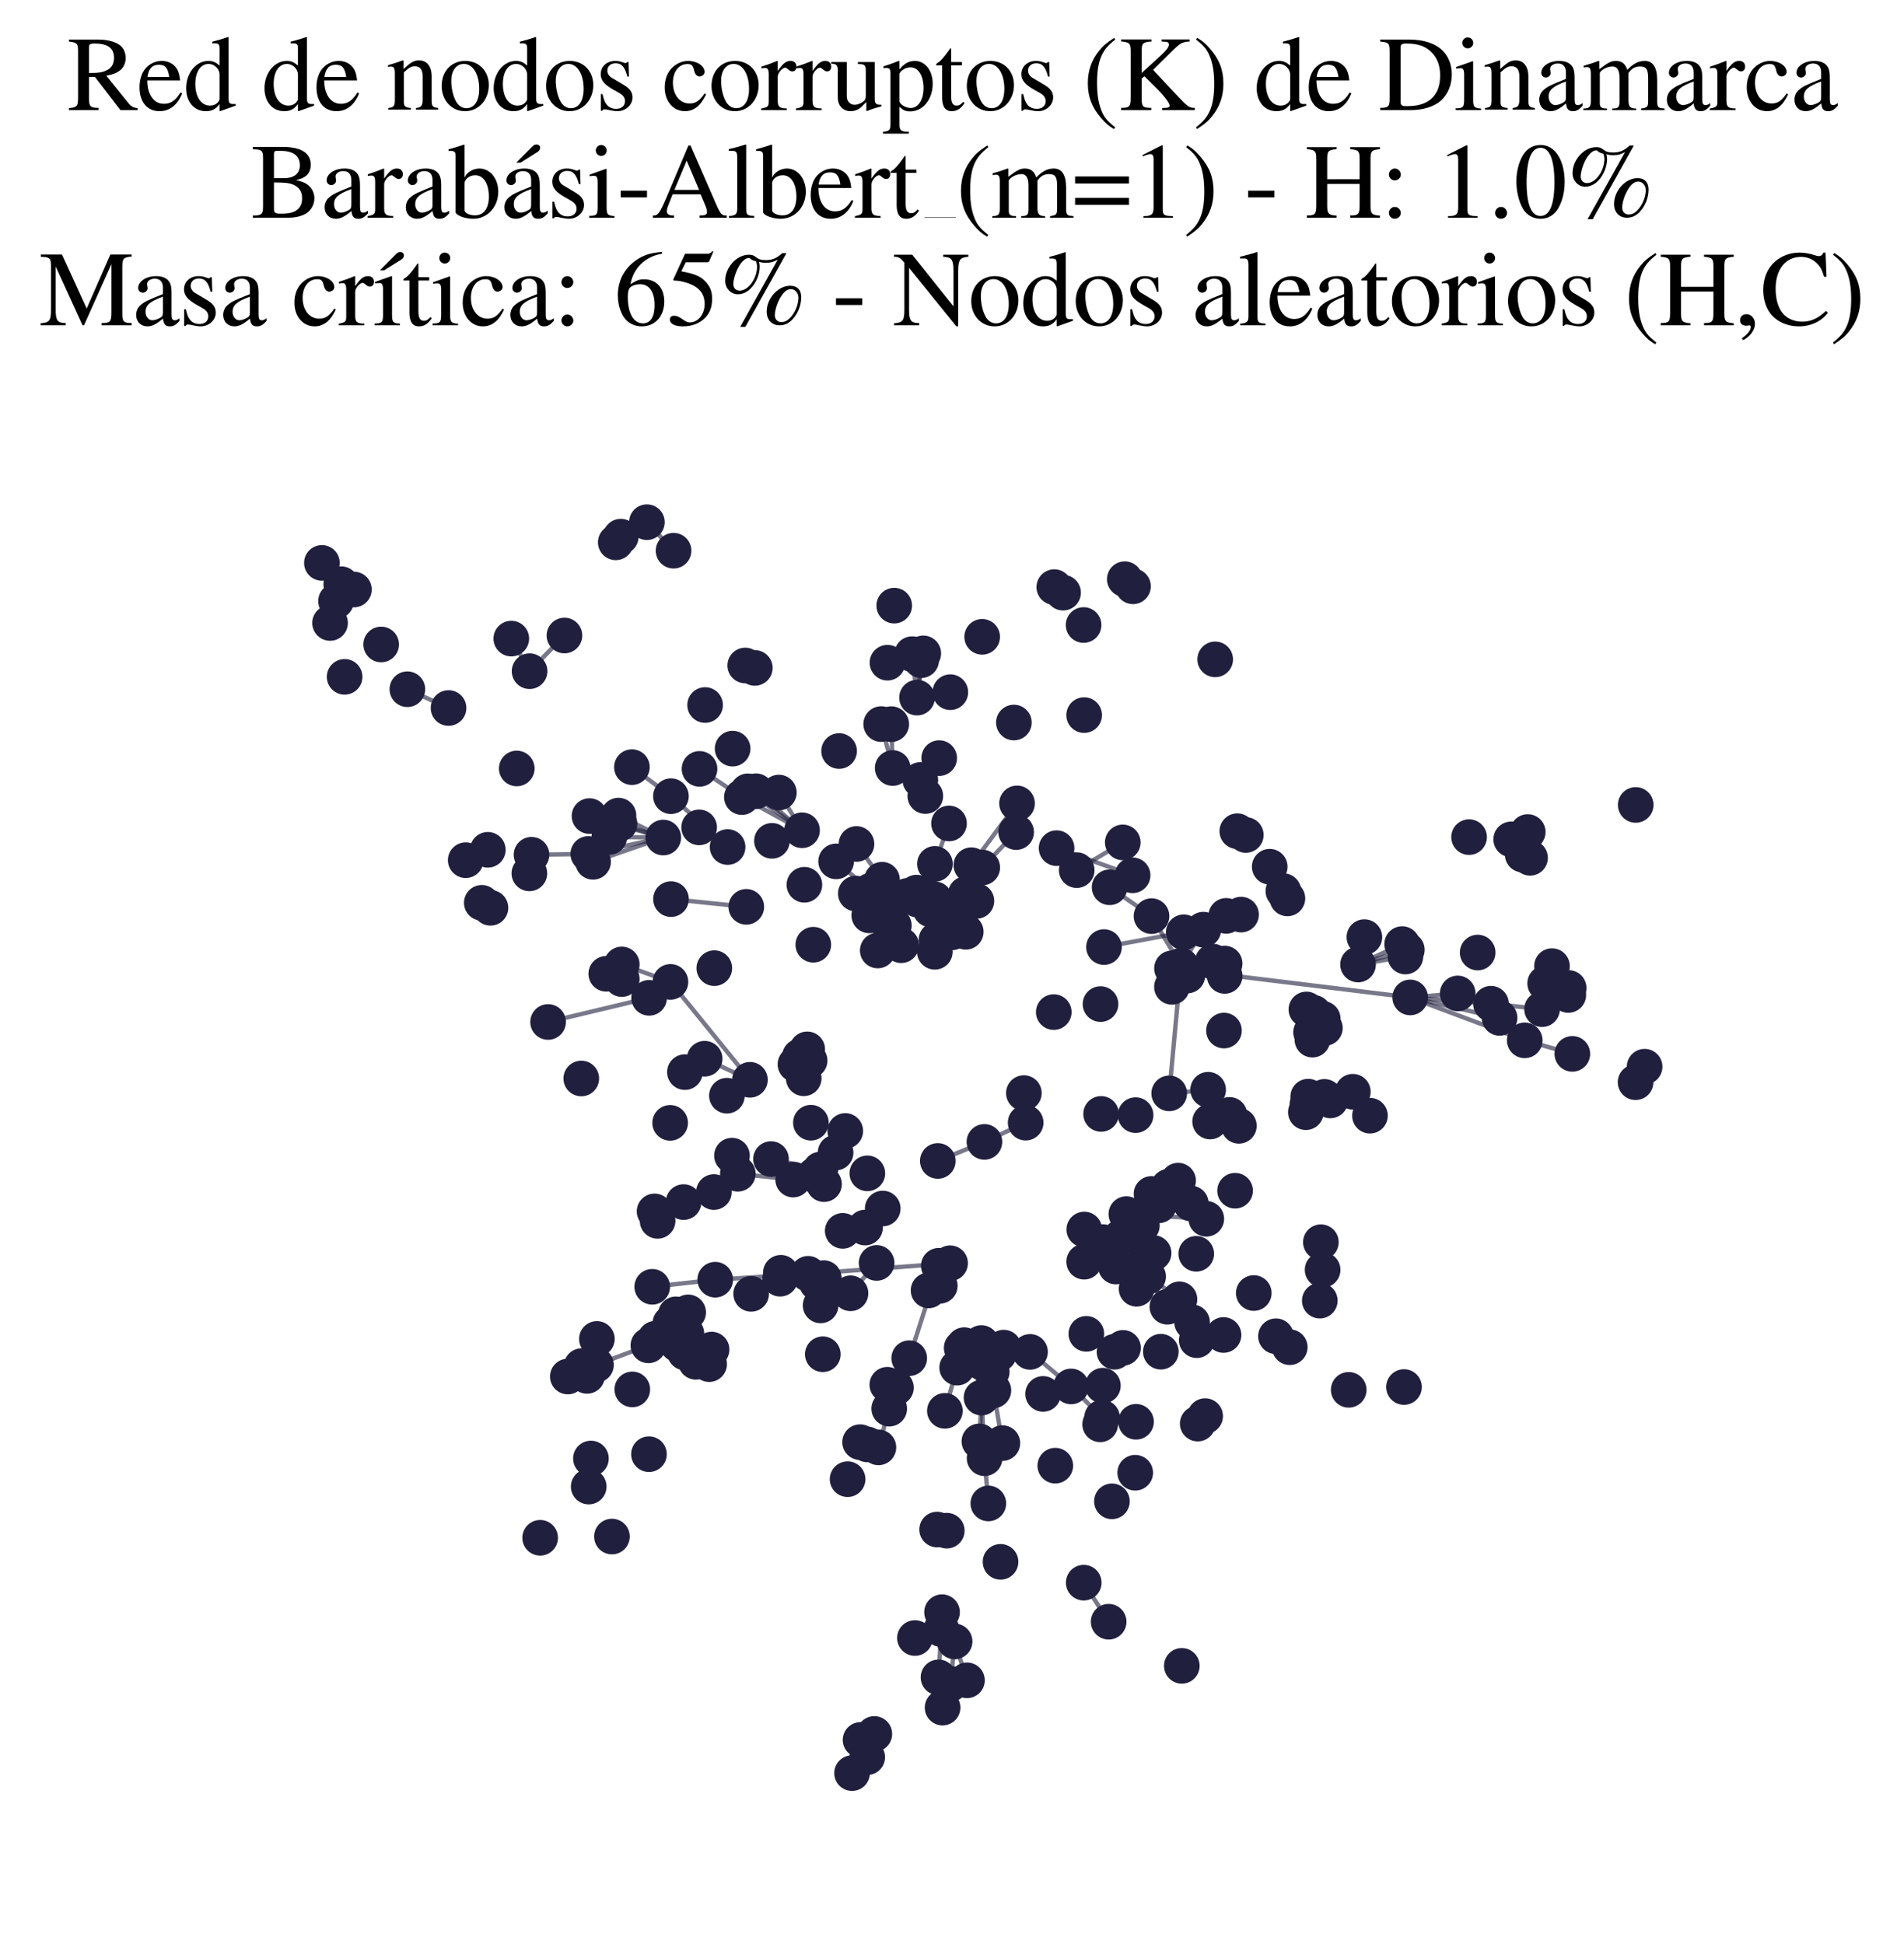 <?xml version="1.0" encoding="utf-8" standalone="no"?>
<!DOCTYPE svg PUBLIC "-//W3C//DTD SVG 1.1//EN"
  "http://www.w3.org/Graphics/SVG/1.1/DTD/svg11.dtd">
<svg xmlns:xlink="http://www.w3.org/1999/xlink" width="174.312pt" height="177.988pt" viewBox="0 0 174.312 177.988" xmlns="http://www.w3.org/2000/svg" version="1.1">
 <defs>
  <style type="text/css">*{stroke-linejoin: round; stroke-linecap: butt}</style>
 </defs>
 <g id="figure_1">
  <g id="patch_1">
   <path d="M 0 177.988 
L 174.312 177.988 
L 174.312 -0 
L 0 -0 
z
" style="fill: #ffffff"/>
  </g>
  <g id="axes_1">
   <g id="LineCollection_1">
    <path d="M 107.297 88.667 
L 108.704 89.326 
" clip-path="url(#p4552471a9d)" style="fill: none; stroke: #201f3d; stroke-opacity: 0.6; stroke-width: 0.4"/>
    <path d="M 107.297 88.667 
L 129.104 91.332 
" clip-path="url(#p4552471a9d)" style="fill: none; stroke: #201f3d; stroke-opacity: 0.6; stroke-width: 0.4"/>
    <path d="M 107.297 88.667 
L 112.121 89.361 
" clip-path="url(#p4552471a9d)" style="fill: none; stroke: #201f3d; stroke-opacity: 0.6; stroke-width: 0.4"/>
    <path d="M 107.297 88.667 
L 111.028 88.05 
" clip-path="url(#p4552471a9d)" style="fill: none; stroke: #201f3d; stroke-opacity: 0.6; stroke-width: 0.4"/>
    <path d="M 73.428 76.026 
L 68.468 72.459 
" clip-path="url(#p4552471a9d)" style="fill: none; stroke: #201f3d; stroke-opacity: 0.6; stroke-width: 0.4"/>
    <path d="M 73.428 76.026 
L 71.305 72.572 
" clip-path="url(#p4552471a9d)" style="fill: none; stroke: #201f3d; stroke-opacity: 0.6; stroke-width: 0.4"/>
    <path d="M 73.428 76.026 
L 69.215 72.453 
" clip-path="url(#p4552471a9d)" style="fill: none; stroke: #201f3d; stroke-opacity: 0.6; stroke-width: 0.4"/>
    <path d="M 73.428 76.026 
L 67.921 72.988 
" clip-path="url(#p4552471a9d)" style="fill: none; stroke: #201f3d; stroke-opacity: 0.6; stroke-width: 0.4"/>
    <path d="M 103.12 111.172 
L 109.022 110.199 
" clip-path="url(#p4552471a9d)" style="fill: none; stroke: #201f3d; stroke-opacity: 0.6; stroke-width: 0.4"/>
    <path d="M 103.12 111.172 
L 105.423 109.324 
" clip-path="url(#p4552471a9d)" style="fill: none; stroke: #201f3d; stroke-opacity: 0.6; stroke-width: 0.4"/>
    <path d="M 103.12 111.172 
L 110.436 111.603 
" clip-path="url(#p4552471a9d)" style="fill: none; stroke: #201f3d; stroke-opacity: 0.6; stroke-width: 0.4"/>
    <path d="M 103.12 111.172 
L 106.089 110.368 
" clip-path="url(#p4552471a9d)" style="fill: none; stroke: #201f3d; stroke-opacity: 0.6; stroke-width: 0.4"/>
    <path d="M 86.981 115.671 
L 73.984 116.638 
" clip-path="url(#p4552471a9d)" style="fill: none; stroke: #201f3d; stroke-opacity: 0.6; stroke-width: 0.4"/>
    <path d="M 86.981 115.671 
L 85.012 118.16 
" clip-path="url(#p4552471a9d)" style="fill: none; stroke: #201f3d; stroke-opacity: 0.6; stroke-width: 0.4"/>
    <path d="M 86.981 115.671 
L 86.038 117.74 
" clip-path="url(#p4552471a9d)" style="fill: none; stroke: #201f3d; stroke-opacity: 0.6; stroke-width: 0.4"/>
    <path d="M 107.042 100.117 
L 108.126 88.423 
" clip-path="url(#p4552471a9d)" style="fill: none; stroke: #201f3d; stroke-opacity: 0.6; stroke-width: 0.4"/>
    <path d="M 107.042 100.117 
L 110.606 99.786 
" clip-path="url(#p4552471a9d)" style="fill: none; stroke: #201f3d; stroke-opacity: 0.6; stroke-width: 0.4"/>
    <path d="M 60.723 76.691 
L 54.295 78.915 
" clip-path="url(#p4552471a9d)" style="fill: none; stroke: #201f3d; stroke-opacity: 0.6; stroke-width: 0.4"/>
    <path d="M 60.723 76.691 
L 53.856 78.195 
" clip-path="url(#p4552471a9d)" style="fill: none; stroke: #201f3d; stroke-opacity: 0.6; stroke-width: 0.4"/>
    <path d="M 60.723 76.691 
L 55.784 76.639 
" clip-path="url(#p4552471a9d)" style="fill: none; stroke: #201f3d; stroke-opacity: 0.6; stroke-width: 0.4"/>
    <path d="M 60.723 76.691 
L 55.902 75.349 
" clip-path="url(#p4552471a9d)" style="fill: none; stroke: #201f3d; stroke-opacity: 0.6; stroke-width: 0.4"/>
    <path d="M 60.723 76.691 
L 56.718 75.426 
" clip-path="url(#p4552471a9d)" style="fill: none; stroke: #201f3d; stroke-opacity: 0.6; stroke-width: 0.4"/>
    <path d="M 60.723 76.691 
L 56.623 74.682 
" clip-path="url(#p4552471a9d)" style="fill: none; stroke: #201f3d; stroke-opacity: 0.6; stroke-width: 0.4"/>
    <path d="M 108.704 89.326 
L 107.291 90.364 
" clip-path="url(#p4552471a9d)" style="fill: none; stroke: #201f3d; stroke-opacity: 0.6; stroke-width: 0.4"/>
    <path d="M 129.104 91.332 
L 137.286 93.204 
" clip-path="url(#p4552471a9d)" style="fill: none; stroke: #201f3d; stroke-opacity: 0.6; stroke-width: 0.4"/>
    <path d="M 129.104 91.332 
L 136.498 91.91 
" clip-path="url(#p4552471a9d)" style="fill: none; stroke: #201f3d; stroke-opacity: 0.6; stroke-width: 0.4"/>
    <path d="M 129.104 91.332 
L 139.59 95.263 
" clip-path="url(#p4552471a9d)" style="fill: none; stroke: #201f3d; stroke-opacity: 0.6; stroke-width: 0.4"/>
    <path d="M 129.104 91.332 
L 133.454 90.967 
" clip-path="url(#p4552471a9d)" style="fill: none; stroke: #201f3d; stroke-opacity: 0.6; stroke-width: 0.4"/>
    <path d="M 77.386 103.56 
L 74.238 102.804 
" clip-path="url(#p4552471a9d)" style="fill: none; stroke: #201f3d; stroke-opacity: 0.6; stroke-width: 0.4"/>
    <path d="M 77.386 103.56 
L 76.499 105.542 
" clip-path="url(#p4552471a9d)" style="fill: none; stroke: #201f3d; stroke-opacity: 0.6; stroke-width: 0.4"/>
    <path d="M 77.386 103.56 
L 74.582 107.602 
" clip-path="url(#p4552471a9d)" style="fill: none; stroke: #201f3d; stroke-opacity: 0.6; stroke-width: 0.4"/>
    <path d="M 80.749 80.553 
L 78.411 77.282 
" clip-path="url(#p4552471a9d)" style="fill: none; stroke: #201f3d; stroke-opacity: 0.6; stroke-width: 0.4"/>
    <path d="M 66.613 77.561 
L 61.425 72.904 
" clip-path="url(#p4552471a9d)" style="fill: none; stroke: #201f3d; stroke-opacity: 0.6; stroke-width: 0.4"/>
    <path d="M 66.613 77.561 
L 64.008 75.76 
" clip-path="url(#p4552471a9d)" style="fill: none; stroke: #201f3d; stroke-opacity: 0.6; stroke-width: 0.4"/>
    <path d="M 104.711 116.535 
L 106.872 119.656 
" clip-path="url(#p4552471a9d)" style="fill: none; stroke: #201f3d; stroke-opacity: 0.6; stroke-width: 0.4"/>
    <path d="M 104.711 116.535 
L 107.981 118.977 
" clip-path="url(#p4552471a9d)" style="fill: none; stroke: #201f3d; stroke-opacity: 0.6; stroke-width: 0.4"/>
    <path d="M 80.254 115.643 
L 77.863 118.424 
" clip-path="url(#p4552471a9d)" style="fill: none; stroke: #201f3d; stroke-opacity: 0.6; stroke-width: 0.4"/>
    <path d="M 81.728 70.327 
L 80.673 66.303 
" clip-path="url(#p4552471a9d)" style="fill: none; stroke: #201f3d; stroke-opacity: 0.6; stroke-width: 0.4"/>
    <path d="M 81.728 70.327 
L 81.596 66.308 
" clip-path="url(#p4552471a9d)" style="fill: none; stroke: #201f3d; stroke-opacity: 0.6; stroke-width: 0.4"/>
    <path d="M 41.065 64.832 
L 37.296 63.111 
" clip-path="url(#p4552471a9d)" style="fill: none; stroke: #201f3d; stroke-opacity: 0.6; stroke-width: 0.4"/>
    <path d="M 108.126 88.423 
L 110.165 85.128 
" clip-path="url(#p4552471a9d)" style="fill: none; stroke: #201f3d; stroke-opacity: 0.6; stroke-width: 0.4"/>
    <path d="M 108.126 88.423 
L 105.422 83.888 
" clip-path="url(#p4552471a9d)" style="fill: none; stroke: #201f3d; stroke-opacity: 0.6; stroke-width: 0.4"/>
    <path d="M 77.153 112.706 
L 79.195 112.405 
" clip-path="url(#p4552471a9d)" style="fill: none; stroke: #201f3d; stroke-opacity: 0.6; stroke-width: 0.4"/>
    <path d="M 83.956 63.879 
L 84.527 59.829 
" clip-path="url(#p4552471a9d)" style="fill: none; stroke: #201f3d; stroke-opacity: 0.6; stroke-width: 0.4"/>
    <path d="M 83.956 63.879 
L 84.334 60.451 
" clip-path="url(#p4552471a9d)" style="fill: none; stroke: #201f3d; stroke-opacity: 0.6; stroke-width: 0.4"/>
    <path d="M 83.956 63.879 
L 83.506 59.9 
" clip-path="url(#p4552471a9d)" style="fill: none; stroke: #201f3d; stroke-opacity: 0.6; stroke-width: 0.4"/>
    <path d="M 68.658 98.875 
L 64.511 96.946 
" clip-path="url(#p4552471a9d)" style="fill: none; stroke: #201f3d; stroke-opacity: 0.6; stroke-width: 0.4"/>
    <path d="M 68.658 98.875 
L 61.38 89.91 
" clip-path="url(#p4552471a9d)" style="fill: none; stroke: #201f3d; stroke-opacity: 0.6; stroke-width: 0.4"/>
    <path d="M 99.216 144.921 
L 101.498 148.498 
" clip-path="url(#p4552471a9d)" style="fill: none; stroke: #201f3d; stroke-opacity: 0.6; stroke-width: 0.4"/>
    <path d="M 59.362 123.19 
L 54.563 124.98 
" clip-path="url(#p4552471a9d)" style="fill: none; stroke: #201f3d; stroke-opacity: 0.6; stroke-width: 0.4"/>
    <path d="M 124.33 88.318 
L 128.796 86.967 
" clip-path="url(#p4552471a9d)" style="fill: none; stroke: #201f3d; stroke-opacity: 0.6; stroke-width: 0.4"/>
    <path d="M 124.33 88.318 
L 128.665 87.586 
" clip-path="url(#p4552471a9d)" style="fill: none; stroke: #201f3d; stroke-opacity: 0.6; stroke-width: 0.4"/>
    <path d="M 124.33 88.318 
L 128.367 86.447 
" clip-path="url(#p4552471a9d)" style="fill: none; stroke: #201f3d; stroke-opacity: 0.6; stroke-width: 0.4"/>
    <path d="M 88.929 79.224 
L 93.11 73.566 
" clip-path="url(#p4552471a9d)" style="fill: none; stroke: #201f3d; stroke-opacity: 0.6; stroke-width: 0.4"/>
    <path d="M 89.859 127.975 
L 90.139 133.527 
" clip-path="url(#p4552471a9d)" style="fill: none; stroke: #201f3d; stroke-opacity: 0.6; stroke-width: 0.4"/>
    <path d="M 89.859 127.975 
L 89.666 131.984 
" clip-path="url(#p4552471a9d)" style="fill: none; stroke: #201f3d; stroke-opacity: 0.6; stroke-width: 0.4"/>
    <path d="M 84.714 72.89 
L 85.984 69.418 
" clip-path="url(#p4552471a9d)" style="fill: none; stroke: #201f3d; stroke-opacity: 0.6; stroke-width: 0.4"/>
    <path d="M 85.593 79.102 
L 86.883 75.403 
" clip-path="url(#p4552471a9d)" style="fill: none; stroke: #201f3d; stroke-opacity: 0.6; stroke-width: 0.4"/>
    <path d="M 89.925 79.435 
L 93.029 76.192 
" clip-path="url(#p4552471a9d)" style="fill: none; stroke: #201f3d; stroke-opacity: 0.6; stroke-width: 0.4"/>
    <path d="M 100.97 126.882 
L 100.72 130.422 
" clip-path="url(#p4552471a9d)" style="fill: none; stroke: #201f3d; stroke-opacity: 0.6; stroke-width: 0.4"/>
    <path d="M 86.181 149.183 
L 85.921 153.593 
" clip-path="url(#p4552471a9d)" style="fill: none; stroke: #201f3d; stroke-opacity: 0.6; stroke-width: 0.4"/>
    <path d="M 53.856 78.195 
L 48.661 78.267 
" clip-path="url(#p4552471a9d)" style="fill: none; stroke: #201f3d; stroke-opacity: 0.6; stroke-width: 0.4"/>
    <path d="M 79.686 81.575 
L 76.548 78.873 
" clip-path="url(#p4552471a9d)" style="fill: none; stroke: #201f3d; stroke-opacity: 0.6; stroke-width: 0.4"/>
    <path d="M 85.856 106.306 
L 90.124 104.561 
" clip-path="url(#p4552471a9d)" style="fill: none; stroke: #201f3d; stroke-opacity: 0.6; stroke-width: 0.4"/>
    <path d="M 105.422 83.888 
L 101.586 81.246 
" clip-path="url(#p4552471a9d)" style="fill: none; stroke: #201f3d; stroke-opacity: 0.6; stroke-width: 0.4"/>
    <path d="M 85.947 115.904 
L 83.239 124.367 
" clip-path="url(#p4552471a9d)" style="fill: none; stroke: #201f3d; stroke-opacity: 0.6; stroke-width: 0.4"/>
    <path d="M 72.615 108.01 
L 67.548 107.478 
" clip-path="url(#p4552471a9d)" style="fill: none; stroke: #201f3d; stroke-opacity: 0.6; stroke-width: 0.4"/>
    <path d="M 73.984 116.638 
L 65.477 117.179 
" clip-path="url(#p4552471a9d)" style="fill: none; stroke: #201f3d; stroke-opacity: 0.6; stroke-width: 0.4"/>
    <path d="M 73.984 116.638 
L 68.769 118.474 
" clip-path="url(#p4552471a9d)" style="fill: none; stroke: #201f3d; stroke-opacity: 0.6; stroke-width: 0.4"/>
    <path d="M 103.691 80.148 
L 96.733 77.664 
" clip-path="url(#p4552471a9d)" style="fill: none; stroke: #201f3d; stroke-opacity: 0.6; stroke-width: 0.4"/>
    <path d="M 90.139 133.527 
L 90.482 137.666 
" clip-path="url(#p4552471a9d)" style="fill: none; stroke: #201f3d; stroke-opacity: 0.6; stroke-width: 0.4"/>
    <path d="M 101.071 86.721 
L 108.374 85.367 
" clip-path="url(#p4552471a9d)" style="fill: none; stroke: #201f3d; stroke-opacity: 0.6; stroke-width: 0.4"/>
    <path d="M 48.484 61.46 
L 51.675 58.193 
" clip-path="url(#p4552471a9d)" style="fill: none; stroke: #201f3d; stroke-opacity: 0.6; stroke-width: 0.4"/>
    <path d="M 48.484 61.46 
L 46.81 58.475 
" clip-path="url(#p4552471a9d)" style="fill: none; stroke: #201f3d; stroke-opacity: 0.6; stroke-width: 0.4"/>
    <path d="M 100.806 102 
L 103.964 102.111 
" clip-path="url(#p4552471a9d)" style="fill: none; stroke: #201f3d; stroke-opacity: 0.6; stroke-width: 0.4"/>
    <path d="M 136.498 91.91 
L 141.177 92.408 
" clip-path="url(#p4552471a9d)" style="fill: none; stroke: #201f3d; stroke-opacity: 0.6; stroke-width: 0.4"/>
    <path d="M 61.425 72.904 
L 57.852 70.245 
" clip-path="url(#p4552471a9d)" style="fill: none; stroke: #201f3d; stroke-opacity: 0.6; stroke-width: 0.4"/>
    <path d="M 59.426 91.369 
L 50.177 93.58 
" clip-path="url(#p4552471a9d)" style="fill: none; stroke: #201f3d; stroke-opacity: 0.6; stroke-width: 0.4"/>
    <path d="M 139.59 95.263 
L 143.948 96.499 
" clip-path="url(#p4552471a9d)" style="fill: none; stroke: #201f3d; stroke-opacity: 0.6; stroke-width: 0.4"/>
    <path d="M 83.239 124.367 
L 81.41 128.987 
" clip-path="url(#p4552471a9d)" style="fill: none; stroke: #201f3d; stroke-opacity: 0.6; stroke-width: 0.4"/>
    <path d="M 83.239 124.367 
L 82.025 127.068 
" clip-path="url(#p4552471a9d)" style="fill: none; stroke: #201f3d; stroke-opacity: 0.6; stroke-width: 0.4"/>
    <path d="M 31.243 53.494 
L 29.471 51.545 
" clip-path="url(#p4552471a9d)" style="fill: none; stroke: #201f3d; stroke-opacity: 0.6; stroke-width: 0.4"/>
    <path d="M 78.786 159.321 
L 78.006 162.361 
" clip-path="url(#p4552471a9d)" style="fill: none; stroke: #201f3d; stroke-opacity: 0.6; stroke-width: 0.4"/>
    <path d="M 90.946 127.316 
L 91.769 132.143 
" clip-path="url(#p4552471a9d)" style="fill: none; stroke: #201f3d; stroke-opacity: 0.6; stroke-width: 0.4"/>
    <path d="M 75.103 107.094 
L 70.587 106.134 
" clip-path="url(#p4552471a9d)" style="fill: none; stroke: #201f3d; stroke-opacity: 0.6; stroke-width: 0.4"/>
    <path d="M 87.396 150.301 
L 88.526 153.863 
" clip-path="url(#p4552471a9d)" style="fill: none; stroke: #201f3d; stroke-opacity: 0.6; stroke-width: 0.4"/>
    <path d="M 87.396 150.301 
L 87.029 154.182 
" clip-path="url(#p4552471a9d)" style="fill: none; stroke: #201f3d; stroke-opacity: 0.6; stroke-width: 0.4"/>
    <path d="M 94.3 123.79 
L 98.058 126.952 
" clip-path="url(#p4552471a9d)" style="fill: none; stroke: #201f3d; stroke-opacity: 0.6; stroke-width: 0.4"/>
    <path d="M 98.058 126.952 
L 100.894 129.802 
" clip-path="url(#p4552471a9d)" style="fill: none; stroke: #201f3d; stroke-opacity: 0.6; stroke-width: 0.4"/>
    <path d="M 61.38 89.91 
L 56.925 88.311 
" clip-path="url(#p4552471a9d)" style="fill: none; stroke: #201f3d; stroke-opacity: 0.6; stroke-width: 0.4"/>
    <path d="M 80.045 158.775 
L 79.394 160.901 
" clip-path="url(#p4552471a9d)" style="fill: none; stroke: #201f3d; stroke-opacity: 0.6; stroke-width: 0.4"/>
    <path d="M 61.665 50.427 
L 59.223 47.815 
" clip-path="url(#p4552471a9d)" style="fill: none; stroke: #201f3d; stroke-opacity: 0.6; stroke-width: 0.4"/>
    <path d="M 65.477 117.179 
L 59.712 117.828 
" clip-path="url(#p4552471a9d)" style="fill: none; stroke: #201f3d; stroke-opacity: 0.6; stroke-width: 0.4"/>
    <path d="M 85.921 153.593 
L 86.294 156.361 
" clip-path="url(#p4552471a9d)" style="fill: none; stroke: #201f3d; stroke-opacity: 0.6; stroke-width: 0.4"/>
    <path d="M 108.374 85.367 
L 113.618 83.747 
" clip-path="url(#p4552471a9d)" style="fill: none; stroke: #201f3d; stroke-opacity: 0.6; stroke-width: 0.4"/>
    <path d="M 81.41 128.987 
L 80.42 132.531 
" clip-path="url(#p4552471a9d)" style="fill: none; stroke: #201f3d; stroke-opacity: 0.6; stroke-width: 0.4"/>
    <path d="M 90.124 104.561 
L 93.9 102.798 
" clip-path="url(#p4552471a9d)" style="fill: none; stroke: #201f3d; stroke-opacity: 0.6; stroke-width: 0.4"/>
    <path d="M 87.63 125.231 
L 86.504 129.187 
" clip-path="url(#p4552471a9d)" style="fill: none; stroke: #201f3d; stroke-opacity: 0.6; stroke-width: 0.4"/>
    <path d="M 68.323 83.038 
L 61.43 82.329 
" clip-path="url(#p4552471a9d)" style="fill: none; stroke: #201f3d; stroke-opacity: 0.6; stroke-width: 0.4"/>
    <path d="M 98.573 79.675 
L 102.79 77.138 
" clip-path="url(#p4552471a9d)" style="fill: none; stroke: #201f3d; stroke-opacity: 0.6; stroke-width: 0.4"/>
    <path d="M 67.921 72.988 
L 64.042 70.405 
" clip-path="url(#p4552471a9d)" style="fill: none; stroke: #201f3d; stroke-opacity: 0.6; stroke-width: 0.4"/>
   </g>
   <g id="PathCollection_1">
    <defs>
     <path id="m1b756ae5a0" d="M 0 1.581 
C 0.419 1.581 0.822 1.415 1.118 1.118 
C 1.415 0.822 1.581 0.419 1.581 0 
C 1.581 -0.419 1.415 -0.822 1.118 -1.118 
C 0.822 -1.415 0.419 -1.581 0 -1.581 
C -0.419 -1.581 -0.822 -1.415 -1.118 -1.118 
C -1.415 -0.822 -1.581 -0.419 -1.581 0 
C -1.581 0.419 -1.415 0.822 -1.118 1.118 
C -0.822 1.415 -0.419 1.581 0 1.581 
z
" style="stroke: #201f3d; stroke-width: 0.1"/>
    </defs>
    <g clip-path="url(#p4552471a9d)">
     <use xlink:href="#m1b756ae5a0" x="100.894" y="129.802" style="fill: #201f3d; stroke: #201f3d; stroke-width: 0.1"/>
     <use xlink:href="#m1b756ae5a0" x="85.196" y="83.275" style="fill: #201f3d; stroke: #201f3d; stroke-width: 0.1"/>
     <use xlink:href="#m1b756ae5a0" x="86.472" y="83.254" style="fill: #201f3d; stroke: #201f3d; stroke-width: 0.1"/>
     <use xlink:href="#m1b756ae5a0" x="72.615" y="108.01" style="fill: #201f3d; stroke: #201f3d; stroke-width: 0.1"/>
     <use xlink:href="#m1b756ae5a0" x="139.337" y="77.591" style="fill: #201f3d; stroke: #201f3d; stroke-width: 0.1"/>
     <use xlink:href="#m1b756ae5a0" x="113.073" y="109.032" style="fill: #201f3d; stroke: #201f3d; stroke-width: 0.1"/>
     <use xlink:href="#m1b756ae5a0" x="77.598" y="135.446" style="fill: #201f3d; stroke: #201f3d; stroke-width: 0.1"/>
     <use xlink:href="#m1b756ae5a0" x="88.415" y="81.87" style="fill: #201f3d; stroke: #201f3d; stroke-width: 0.1"/>
     <use xlink:href="#m1b756ae5a0" x="85.921" y="153.593" style="fill: #201f3d; stroke: #201f3d; stroke-width: 0.1"/>
     <use xlink:href="#m1b756ae5a0" x="107.981" y="118.977" style="fill: #201f3d; stroke: #201f3d; stroke-width: 0.1"/>
     <use xlink:href="#m1b756ae5a0" x="86.677" y="140.16" style="fill: #201f3d; stroke: #201f3d; stroke-width: 0.1"/>
     <use xlink:href="#m1b756ae5a0" x="81.248" y="60.682" style="fill: #201f3d; stroke: #201f3d; stroke-width: 0.1"/>
     <use xlink:href="#m1b756ae5a0" x="76.82" y="68.769" style="fill: #201f3d; stroke: #201f3d; stroke-width: 0.1"/>
     <use xlink:href="#m1b756ae5a0" x="80.359" y="87.034" style="fill: #201f3d; stroke: #201f3d; stroke-width: 0.1"/>
     <use xlink:href="#m1b756ae5a0" x="78.349" y="81.821" style="fill: #201f3d; stroke: #201f3d; stroke-width: 0.1"/>
     <use xlink:href="#m1b756ae5a0" x="102.974" y="53.035" style="fill: #201f3d; stroke: #201f3d; stroke-width: 0.1"/>
     <use xlink:href="#m1b756ae5a0" x="85.947" y="115.904" style="fill: #201f3d; stroke: #201f3d; stroke-width: 0.1"/>
     <use xlink:href="#m1b756ae5a0" x="86.038" y="117.74" style="fill: #201f3d; stroke: #201f3d; stroke-width: 0.1"/>
     <use xlink:href="#m1b756ae5a0" x="104.054" y="118.01" style="fill: #201f3d; stroke: #201f3d; stroke-width: 0.1"/>
     <use xlink:href="#m1b756ae5a0" x="89.917" y="58.314" style="fill: #201f3d; stroke: #201f3d; stroke-width: 0.1"/>
     <use xlink:href="#m1b756ae5a0" x="86.294" y="156.361" style="fill: #201f3d; stroke: #201f3d; stroke-width: 0.1"/>
     <use xlink:href="#m1b756ae5a0" x="79.405" y="107.44" style="fill: #201f3d; stroke: #201f3d; stroke-width: 0.1"/>
     <use xlink:href="#m1b756ae5a0" x="75.103" y="107.094" style="fill: #201f3d; stroke: #201f3d; stroke-width: 0.1"/>
     <use xlink:href="#m1b756ae5a0" x="128.537" y="127.007" style="fill: #201f3d; stroke: #201f3d; stroke-width: 0.1"/>
     <use xlink:href="#m1b756ae5a0" x="83.764" y="149.989" style="fill: #201f3d; stroke: #201f3d; stroke-width: 0.1"/>
     <use xlink:href="#m1b756ae5a0" x="56.718" y="75.426" style="fill: #201f3d; stroke: #201f3d; stroke-width: 0.1"/>
     <use xlink:href="#m1b756ae5a0" x="61.665" y="50.427" style="fill: #201f3d; stroke: #201f3d; stroke-width: 0.1"/>
     <use xlink:href="#m1b756ae5a0" x="61.38" y="89.91" style="fill: #201f3d; stroke: #201f3d; stroke-width: 0.1"/>
     <use xlink:href="#m1b756ae5a0" x="53.856" y="78.195" style="fill: #201f3d; stroke: #201f3d; stroke-width: 0.1"/>
     <use xlink:href="#m1b756ae5a0" x="53.251" y="125.091" style="fill: #201f3d; stroke: #201f3d; stroke-width: 0.1"/>
     <use xlink:href="#m1b756ae5a0" x="101.586" y="81.246" style="fill: #201f3d; stroke: #201f3d; stroke-width: 0.1"/>
     <use xlink:href="#m1b756ae5a0" x="139.865" y="76.187" style="fill: #201f3d; stroke: #201f3d; stroke-width: 0.1"/>
     <use xlink:href="#m1b756ae5a0" x="79.405" y="132.261" style="fill: #201f3d; stroke: #201f3d; stroke-width: 0.1"/>
     <use xlink:href="#m1b756ae5a0" x="97.326" y="54.269" style="fill: #201f3d; stroke: #201f3d; stroke-width: 0.1"/>
     <use xlink:href="#m1b756ae5a0" x="86.245" y="147.624" style="fill: #201f3d; stroke: #201f3d; stroke-width: 0.1"/>
     <use xlink:href="#m1b756ae5a0" x="88.041" y="123.43" style="fill: #201f3d; stroke: #201f3d; stroke-width: 0.1"/>
     <use xlink:href="#m1b756ae5a0" x="121.794" y="100.764" style="fill: #201f3d; stroke: #201f3d; stroke-width: 0.1"/>
     <use xlink:href="#m1b756ae5a0" x="80.42" y="132.531" style="fill: #201f3d; stroke: #201f3d; stroke-width: 0.1"/>
     <use xlink:href="#m1b756ae5a0" x="110.332" y="129.671" style="fill: #201f3d; stroke: #201f3d; stroke-width: 0.1"/>
     <use xlink:href="#m1b756ae5a0" x="121.086" y="116.278" style="fill: #201f3d; stroke: #201f3d; stroke-width: 0.1"/>
     <use xlink:href="#m1b756ae5a0" x="66.549" y="100.331" style="fill: #201f3d; stroke: #201f3d; stroke-width: 0.1"/>
     <use xlink:href="#m1b756ae5a0" x="92.821" y="66.161" style="fill: #201f3d; stroke: #201f3d; stroke-width: 0.1"/>
     <use xlink:href="#m1b756ae5a0" x="72.824" y="97.454" style="fill: #201f3d; stroke: #201f3d; stroke-width: 0.1"/>
     <use xlink:href="#m1b756ae5a0" x="150.565" y="97.677" style="fill: #201f3d; stroke: #201f3d; stroke-width: 0.1"/>
     <use xlink:href="#m1b756ae5a0" x="37.296" y="63.111" style="fill: #201f3d; stroke: #201f3d; stroke-width: 0.1"/>
     <use xlink:href="#m1b756ae5a0" x="56.924" y="89.651" style="fill: #201f3d; stroke: #201f3d; stroke-width: 0.1"/>
     <use xlink:href="#m1b756ae5a0" x="56.024" y="140.698" style="fill: #201f3d; stroke: #201f3d; stroke-width: 0.1"/>
     <use xlink:href="#m1b756ae5a0" x="74.458" y="86.505" style="fill: #201f3d; stroke: #201f3d; stroke-width: 0.1"/>
     <use xlink:href="#m1b756ae5a0" x="80.254" y="115.643" style="fill: #201f3d; stroke: #201f3d; stroke-width: 0.1"/>
     <use xlink:href="#m1b756ae5a0" x="61.353" y="102.817" style="fill: #201f3d; stroke: #201f3d; stroke-width: 0.1"/>
     <use xlink:href="#m1b756ae5a0" x="105.423" y="109.324" style="fill: #201f3d; stroke: #201f3d; stroke-width: 0.1"/>
     <use xlink:href="#m1b756ae5a0" x="102.79" y="77.138" style="fill: #201f3d; stroke: #201f3d; stroke-width: 0.1"/>
     <use xlink:href="#m1b756ae5a0" x="76.548" y="78.873" style="fill: #201f3d; stroke: #201f3d; stroke-width: 0.1"/>
     <use xlink:href="#m1b756ae5a0" x="63.711" y="124.699" style="fill: #201f3d; stroke: #201f3d; stroke-width: 0.1"/>
     <use xlink:href="#m1b756ae5a0" x="59.362" y="123.19" style="fill: #201f3d; stroke: #201f3d; stroke-width: 0.1"/>
     <use xlink:href="#m1b756ae5a0" x="110.436" y="111.603" style="fill: #201f3d; stroke: #201f3d; stroke-width: 0.1"/>
     <use xlink:href="#m1b756ae5a0" x="78.411" y="77.282" style="fill: #201f3d; stroke: #201f3d; stroke-width: 0.1"/>
     <use xlink:href="#m1b756ae5a0" x="75.329" y="124.005" style="fill: #201f3d; stroke: #201f3d; stroke-width: 0.1"/>
     <use xlink:href="#m1b756ae5a0" x="112.121" y="89.361" style="fill: #201f3d; stroke: #201f3d; stroke-width: 0.1"/>
     <use xlink:href="#m1b756ae5a0" x="46.81" y="58.475" style="fill: #201f3d; stroke: #201f3d; stroke-width: 0.1"/>
     <use xlink:href="#m1b756ae5a0" x="62.031" y="123.098" style="fill: #201f3d; stroke: #201f3d; stroke-width: 0.1"/>
     <use xlink:href="#m1b756ae5a0" x="81.236" y="126.8" style="fill: #201f3d; stroke: #201f3d; stroke-width: 0.1"/>
     <use xlink:href="#m1b756ae5a0" x="86.504" y="129.187" style="fill: #201f3d; stroke: #201f3d; stroke-width: 0.1"/>
     <use xlink:href="#m1b756ae5a0" x="54.646" y="122.605" style="fill: #201f3d; stroke: #201f3d; stroke-width: 0.1"/>
     <use xlink:href="#m1b756ae5a0" x="121.293" y="94.131" style="fill: #201f3d; stroke: #201f3d; stroke-width: 0.1"/>
     <use xlink:href="#m1b756ae5a0" x="73.902" y="96.087" style="fill: #201f3d; stroke: #201f3d; stroke-width: 0.1"/>
     <use xlink:href="#m1b756ae5a0" x="87.002" y="63.382" style="fill: #201f3d; stroke: #201f3d; stroke-width: 0.1"/>
     <use xlink:href="#m1b756ae5a0" x="55.902" y="75.349" style="fill: #201f3d; stroke: #201f3d; stroke-width: 0.1"/>
     <use xlink:href="#m1b756ae5a0" x="51.675" y="58.193" style="fill: #201f3d; stroke: #201f3d; stroke-width: 0.1"/>
     <use xlink:href="#m1b756ae5a0" x="81.572" y="85.634" style="fill: #201f3d; stroke: #201f3d; stroke-width: 0.1"/>
     <use xlink:href="#m1b756ae5a0" x="81.867" y="55.457" style="fill: #201f3d; stroke: #201f3d; stroke-width: 0.1"/>
     <use xlink:href="#m1b756ae5a0" x="69.103" y="61.16" style="fill: #201f3d; stroke: #201f3d; stroke-width: 0.1"/>
     <use xlink:href="#m1b756ae5a0" x="91.769" y="132.143" style="fill: #201f3d; stroke: #201f3d; stroke-width: 0.1"/>
     <use xlink:href="#m1b756ae5a0" x="139.406" y="78.255" style="fill: #201f3d; stroke: #201f3d; stroke-width: 0.1"/>
     <use xlink:href="#m1b756ae5a0" x="68.769" y="118.474" style="fill: #201f3d; stroke: #201f3d; stroke-width: 0.1"/>
     <use xlink:href="#m1b756ae5a0" x="120.829" y="119.097" style="fill: #201f3d; stroke: #201f3d; stroke-width: 0.1"/>
     <use xlink:href="#m1b756ae5a0" x="84.255" y="71.423" style="fill: #201f3d; stroke: #201f3d; stroke-width: 0.1"/>
     <use xlink:href="#m1b756ae5a0" x="112.26" y="83.864" style="fill: #201f3d; stroke: #201f3d; stroke-width: 0.1"/>
     <use xlink:href="#m1b756ae5a0" x="103.929" y="134.855" style="fill: #201f3d; stroke: #201f3d; stroke-width: 0.1"/>
     <use xlink:href="#m1b756ae5a0" x="107.291" y="90.364" style="fill: #201f3d; stroke: #201f3d; stroke-width: 0.1"/>
     <use xlink:href="#m1b756ae5a0" x="51.984" y="126.045" style="fill: #201f3d; stroke: #201f3d; stroke-width: 0.1"/>
     <use xlink:href="#m1b756ae5a0" x="57.887" y="127.224" style="fill: #201f3d; stroke: #201f3d; stroke-width: 0.1"/>
     <use xlink:href="#m1b756ae5a0" x="41.065" y="64.832" style="fill: #201f3d; stroke: #201f3d; stroke-width: 0.1"/>
     <use xlink:href="#m1b756ae5a0" x="136.498" y="91.91" style="fill: #201f3d; stroke: #201f3d; stroke-width: 0.1"/>
     <use xlink:href="#m1b756ae5a0" x="78.006" y="162.361" style="fill: #201f3d; stroke: #201f3d; stroke-width: 0.1"/>
     <use xlink:href="#m1b756ae5a0" x="89.859" y="127.975" style="fill: #201f3d; stroke: #201f3d; stroke-width: 0.1"/>
     <use xlink:href="#m1b756ae5a0" x="113.421" y="103.089" style="fill: #201f3d; stroke: #201f3d; stroke-width: 0.1"/>
     <use xlink:href="#m1b756ae5a0" x="85.593" y="79.102" style="fill: #201f3d; stroke: #201f3d; stroke-width: 0.1"/>
     <use xlink:href="#m1b756ae5a0" x="112.116" y="88.231" style="fill: #201f3d; stroke: #201f3d; stroke-width: 0.1"/>
     <use xlink:href="#m1b756ae5a0" x="34.896" y="59.012" style="fill: #201f3d; stroke: #201f3d; stroke-width: 0.1"/>
     <use xlink:href="#m1b756ae5a0" x="140.076" y="78.549" style="fill: #201f3d; stroke: #201f3d; stroke-width: 0.1"/>
     <use xlink:href="#m1b756ae5a0" x="77.153" y="112.706" style="fill: #201f3d; stroke: #201f3d; stroke-width: 0.1"/>
     <use xlink:href="#m1b756ae5a0" x="74.582" y="107.602" style="fill: #201f3d; stroke: #201f3d; stroke-width: 0.1"/>
     <use xlink:href="#m1b756ae5a0" x="60.723" y="76.691" style="fill: #201f3d; stroke: #201f3d; stroke-width: 0.1"/>
     <use xlink:href="#m1b756ae5a0" x="55.505" y="89.167" style="fill: #201f3d; stroke: #201f3d; stroke-width: 0.1"/>
     <use xlink:href="#m1b756ae5a0" x="81.596" y="66.308" style="fill: #201f3d; stroke: #201f3d; stroke-width: 0.1"/>
     <use xlink:href="#m1b756ae5a0" x="108.196" y="152.538" style="fill: #201f3d; stroke: #201f3d; stroke-width: 0.1"/>
     <use xlink:href="#m1b756ae5a0" x="79.394" y="160.901" style="fill: #201f3d; stroke: #201f3d; stroke-width: 0.1"/>
     <use xlink:href="#m1b756ae5a0" x="124.91" y="85.81" style="fill: #201f3d; stroke: #201f3d; stroke-width: 0.1"/>
     <use xlink:href="#m1b756ae5a0" x="99.454" y="122.137" style="fill: #201f3d; stroke: #201f3d; stroke-width: 0.1"/>
     <use xlink:href="#m1b756ae5a0" x="61.425" y="72.904" style="fill: #201f3d; stroke: #201f3d; stroke-width: 0.1"/>
     <use xlink:href="#m1b756ae5a0" x="59.413" y="133.156" style="fill: #201f3d; stroke: #201f3d; stroke-width: 0.1"/>
     <use xlink:href="#m1b756ae5a0" x="107.297" y="88.667" style="fill: #201f3d; stroke: #201f3d; stroke-width: 0.1"/>
     <use xlink:href="#m1b756ae5a0" x="87.396" y="150.301" style="fill: #201f3d; stroke: #201f3d; stroke-width: 0.1"/>
     <use xlink:href="#m1b756ae5a0" x="64.922" y="124.911" style="fill: #201f3d; stroke: #201f3d; stroke-width: 0.1"/>
     <use xlink:href="#m1b756ae5a0" x="118.078" y="123.359" style="fill: #201f3d; stroke: #201f3d; stroke-width: 0.1"/>
     <use xlink:href="#m1b756ae5a0" x="102.164" y="115.974" style="fill: #201f3d; stroke: #201f3d; stroke-width: 0.1"/>
     <use xlink:href="#m1b756ae5a0" x="62.582" y="110.072" style="fill: #201f3d; stroke: #201f3d; stroke-width: 0.1"/>
     <use xlink:href="#m1b756ae5a0" x="116.243" y="79.365" style="fill: #201f3d; stroke: #201f3d; stroke-width: 0.1"/>
     <use xlink:href="#m1b756ae5a0" x="108.126" y="88.423" style="fill: #201f3d; stroke: #201f3d; stroke-width: 0.1"/>
     <use xlink:href="#m1b756ae5a0" x="65.396" y="88.651" style="fill: #201f3d; stroke: #201f3d; stroke-width: 0.1"/>
     <use xlink:href="#m1b756ae5a0" x="84.008" y="82.381" style="fill: #201f3d; stroke: #201f3d; stroke-width: 0.1"/>
     <use xlink:href="#m1b756ae5a0" x="75.416" y="117.035" style="fill: #201f3d; stroke: #201f3d; stroke-width: 0.1"/>
     <use xlink:href="#m1b756ae5a0" x="30.764" y="55.04" style="fill: #201f3d; stroke: #201f3d; stroke-width: 0.1"/>
     <use xlink:href="#m1b756ae5a0" x="30.218" y="57.044" style="fill: #201f3d; stroke: #201f3d; stroke-width: 0.1"/>
     <use xlink:href="#m1b756ae5a0" x="62.704" y="98.171" style="fill: #201f3d; stroke: #201f3d; stroke-width: 0.1"/>
     <use xlink:href="#m1b756ae5a0" x="54.295" y="78.915" style="fill: #201f3d; stroke: #201f3d; stroke-width: 0.1"/>
     <use xlink:href="#m1b756ae5a0" x="53.969" y="74.725" style="fill: #201f3d; stroke: #201f3d; stroke-width: 0.1"/>
     <use xlink:href="#m1b756ae5a0" x="128.796" y="86.967" style="fill: #201f3d; stroke: #201f3d; stroke-width: 0.1"/>
     <use xlink:href="#m1b756ae5a0" x="68.228" y="60.937" style="fill: #201f3d; stroke: #201f3d; stroke-width: 0.1"/>
     <use xlink:href="#m1b756ae5a0" x="101.071" y="86.721" style="fill: #201f3d; stroke: #201f3d; stroke-width: 0.1"/>
     <use xlink:href="#m1b756ae5a0" x="84.527" y="59.829" style="fill: #201f3d; stroke: #201f3d; stroke-width: 0.1"/>
     <use xlink:href="#m1b756ae5a0" x="103.12" y="111.172" style="fill: #201f3d; stroke: #201f3d; stroke-width: 0.1"/>
     <use xlink:href="#m1b756ae5a0" x="81.323" y="82.48" style="fill: #201f3d; stroke: #201f3d; stroke-width: 0.1"/>
     <use xlink:href="#m1b756ae5a0" x="81.41" y="128.987" style="fill: #201f3d; stroke: #201f3d; stroke-width: 0.1"/>
     <use xlink:href="#m1b756ae5a0" x="100.806" y="102" style="fill: #201f3d; stroke: #201f3d; stroke-width: 0.1"/>
     <use xlink:href="#m1b756ae5a0" x="64.553" y="64.557" style="fill: #201f3d; stroke: #201f3d; stroke-width: 0.1"/>
     <use xlink:href="#m1b756ae5a0" x="67.548" y="107.478" style="fill: #201f3d; stroke: #201f3d; stroke-width: 0.1"/>
     <use xlink:href="#m1b756ae5a0" x="89.967" y="124.803" style="fill: #201f3d; stroke: #201f3d; stroke-width: 0.1"/>
     <use xlink:href="#m1b756ae5a0" x="94.3" y="123.79" style="fill: #201f3d; stroke: #201f3d; stroke-width: 0.1"/>
     <use xlink:href="#m1b756ae5a0" x="100.753" y="91.942" style="fill: #201f3d; stroke: #201f3d; stroke-width: 0.1"/>
     <use xlink:href="#m1b756ae5a0" x="87.155" y="85.377" style="fill: #201f3d; stroke: #201f3d; stroke-width: 0.1"/>
     <use xlink:href="#m1b756ae5a0" x="66.613" y="77.561" style="fill: #201f3d; stroke: #201f3d; stroke-width: 0.1"/>
     <use xlink:href="#m1b756ae5a0" x="83.506" y="59.9" style="fill: #201f3d; stroke: #201f3d; stroke-width: 0.1"/>
     <use xlink:href="#m1b756ae5a0" x="90.796" y="125.618" style="fill: #201f3d; stroke: #201f3d; stroke-width: 0.1"/>
     <use xlink:href="#m1b756ae5a0" x="98.573" y="79.675" style="fill: #201f3d; stroke: #201f3d; stroke-width: 0.1"/>
     <use xlink:href="#m1b756ae5a0" x="110.789" y="102.694" style="fill: #201f3d; stroke: #201f3d; stroke-width: 0.1"/>
     <use xlink:href="#m1b756ae5a0" x="70.673" y="76.993" style="fill: #201f3d; stroke: #201f3d; stroke-width: 0.1"/>
     <use xlink:href="#m1b756ae5a0" x="129.104" y="91.332" style="fill: #201f3d; stroke: #201f3d; stroke-width: 0.1"/>
     <use xlink:href="#m1b756ae5a0" x="56.925" y="88.311" style="fill: #201f3d; stroke: #201f3d; stroke-width: 0.1"/>
     <use xlink:href="#m1b756ae5a0" x="102.035" y="123.778" style="fill: #201f3d; stroke: #201f3d; stroke-width: 0.1"/>
     <use xlink:href="#m1b756ae5a0" x="108.374" y="85.367" style="fill: #201f3d; stroke: #201f3d; stroke-width: 0.1"/>
     <use xlink:href="#m1b756ae5a0" x="71.487" y="116.546" style="fill: #201f3d; stroke: #201f3d; stroke-width: 0.1"/>
     <use xlink:href="#m1b756ae5a0" x="90.139" y="133.527" style="fill: #201f3d; stroke: #201f3d; stroke-width: 0.1"/>
     <use xlink:href="#m1b756ae5a0" x="80.749" y="80.553" style="fill: #201f3d; stroke: #201f3d; stroke-width: 0.1"/>
     <use xlink:href="#m1b756ae5a0" x="88.275" y="123.171" style="fill: #201f3d; stroke: #201f3d; stroke-width: 0.1"/>
     <use xlink:href="#m1b756ae5a0" x="93.736" y="100.092" style="fill: #201f3d; stroke: #201f3d; stroke-width: 0.1"/>
     <use xlink:href="#m1b756ae5a0" x="104.812" y="115.3" style="fill: #201f3d; stroke: #201f3d; stroke-width: 0.1"/>
     <use xlink:href="#m1b756ae5a0" x="120.927" y="113.747" style="fill: #201f3d; stroke: #201f3d; stroke-width: 0.1"/>
     <use xlink:href="#m1b756ae5a0" x="114.784" y="118.401" style="fill: #201f3d; stroke: #201f3d; stroke-width: 0.1"/>
     <use xlink:href="#m1b756ae5a0" x="84.334" y="60.451" style="fill: #201f3d; stroke: #201f3d; stroke-width: 0.1"/>
     <use xlink:href="#m1b756ae5a0" x="49.451" y="140.812" style="fill: #201f3d; stroke: #201f3d; stroke-width: 0.1"/>
     <use xlink:href="#m1b756ae5a0" x="113.276" y="76.111" style="fill: #201f3d; stroke: #201f3d; stroke-width: 0.1"/>
     <use xlink:href="#m1b756ae5a0" x="59.712" y="117.828" style="fill: #201f3d; stroke: #201f3d; stroke-width: 0.1"/>
     <use xlink:href="#m1b756ae5a0" x="83.066" y="82.039" style="fill: #201f3d; stroke: #201f3d; stroke-width: 0.1"/>
     <use xlink:href="#m1b756ae5a0" x="71.421" y="117.09" style="fill: #201f3d; stroke: #201f3d; stroke-width: 0.1"/>
     <use xlink:href="#m1b756ae5a0" x="128.367" y="86.447" style="fill: #201f3d; stroke: #201f3d; stroke-width: 0.1"/>
     <use xlink:href="#m1b756ae5a0" x="96.612" y="134.208" style="fill: #201f3d; stroke: #201f3d; stroke-width: 0.1"/>
     <use xlink:href="#m1b756ae5a0" x="65.477" y="117.179" style="fill: #201f3d; stroke: #201f3d; stroke-width: 0.1"/>
     <use xlink:href="#m1b756ae5a0" x="100.72" y="130.422" style="fill: #201f3d; stroke: #201f3d; stroke-width: 0.1"/>
     <use xlink:href="#m1b756ae5a0" x="31.551" y="61.977" style="fill: #201f3d; stroke: #201f3d; stroke-width: 0.1"/>
     <use xlink:href="#m1b756ae5a0" x="149.737" y="99.097" style="fill: #201f3d; stroke: #201f3d; stroke-width: 0.1"/>
     <use xlink:href="#m1b756ae5a0" x="95.497" y="127.637" style="fill: #201f3d; stroke: #201f3d; stroke-width: 0.1"/>
     <use xlink:href="#m1b756ae5a0" x="106.993" y="108.661" style="fill: #201f3d; stroke: #201f3d; stroke-width: 0.1"/>
     <use xlink:href="#m1b756ae5a0" x="143.61" y="90.467" style="fill: #201f3d; stroke: #201f3d; stroke-width: 0.1"/>
     <use xlink:href="#m1b756ae5a0" x="54.563" y="124.98" style="fill: #201f3d; stroke: #201f3d; stroke-width: 0.1"/>
     <use xlink:href="#m1b756ae5a0" x="105.613" y="114.742" style="fill: #201f3d; stroke: #201f3d; stroke-width: 0.1"/>
     <use xlink:href="#m1b756ae5a0" x="73.643" y="81.016" style="fill: #201f3d; stroke: #201f3d; stroke-width: 0.1"/>
     <use xlink:href="#m1b756ae5a0" x="141.177" y="92.408" style="fill: #201f3d; stroke: #201f3d; stroke-width: 0.1"/>
     <use xlink:href="#m1b756ae5a0" x="104.541" y="112.217" style="fill: #201f3d; stroke: #201f3d; stroke-width: 0.1"/>
     <use xlink:href="#m1b756ae5a0" x="60.204" y="111.792" style="fill: #201f3d; stroke: #201f3d; stroke-width: 0.1"/>
     <use xlink:href="#m1b756ae5a0" x="70.587" y="106.134" style="fill: #201f3d; stroke: #201f3d; stroke-width: 0.1"/>
     <use xlink:href="#m1b756ae5a0" x="101.498" y="148.498" style="fill: #201f3d; stroke: #201f3d; stroke-width: 0.1"/>
     <use xlink:href="#m1b756ae5a0" x="96.521" y="53.761" style="fill: #201f3d; stroke: #201f3d; stroke-width: 0.1"/>
     <use xlink:href="#m1b756ae5a0" x="89.843" y="122.977" style="fill: #201f3d; stroke: #201f3d; stroke-width: 0.1"/>
     <use xlink:href="#m1b756ae5a0" x="61.946" y="122.105" style="fill: #201f3d; stroke: #201f3d; stroke-width: 0.1"/>
     <use xlink:href="#m1b756ae5a0" x="143.579" y="91.107" style="fill: #201f3d; stroke: #201f3d; stroke-width: 0.1"/>
     <use xlink:href="#m1b756ae5a0" x="71.305" y="72.572" style="fill: #201f3d; stroke: #201f3d; stroke-width: 0.1"/>
     <use xlink:href="#m1b756ae5a0" x="89.39" y="82.498" style="fill: #201f3d; stroke: #201f3d; stroke-width: 0.1"/>
     <use xlink:href="#m1b756ae5a0" x="91.453" y="123.973" style="fill: #201f3d; stroke: #201f3d; stroke-width: 0.1"/>
     <use xlink:href="#m1b756ae5a0" x="107.857" y="108.109" style="fill: #201f3d; stroke: #201f3d; stroke-width: 0.1"/>
     <use xlink:href="#m1b756ae5a0" x="85.583" y="87.154" style="fill: #201f3d; stroke: #201f3d; stroke-width: 0.1"/>
     <use xlink:href="#m1b756ae5a0" x="87.029" y="154.182" style="fill: #201f3d; stroke: #201f3d; stroke-width: 0.1"/>
     <use xlink:href="#m1b756ae5a0" x="106.089" y="110.368" style="fill: #201f3d; stroke: #201f3d; stroke-width: 0.1"/>
     <use xlink:href="#m1b756ae5a0" x="84.774" y="82.018" style="fill: #201f3d; stroke: #201f3d; stroke-width: 0.1"/>
     <use xlink:href="#m1b756ae5a0" x="107.042" y="100.117" style="fill: #201f3d; stroke: #201f3d; stroke-width: 0.1"/>
     <use xlink:href="#m1b756ae5a0" x="135.282" y="87.222" style="fill: #201f3d; stroke: #201f3d; stroke-width: 0.1"/>
     <use xlink:href="#m1b756ae5a0" x="108.704" y="89.326" style="fill: #201f3d; stroke: #201f3d; stroke-width: 0.1"/>
     <use xlink:href="#m1b756ae5a0" x="79.582" y="83.821" style="fill: #201f3d; stroke: #201f3d; stroke-width: 0.1"/>
     <use xlink:href="#m1b756ae5a0" x="137.286" y="93.204" style="fill: #201f3d; stroke: #201f3d; stroke-width: 0.1"/>
     <use xlink:href="#m1b756ae5a0" x="112.015" y="122.242" style="fill: #201f3d; stroke: #201f3d; stroke-width: 0.1"/>
     <use xlink:href="#m1b756ae5a0" x="102.636" y="113.259" style="fill: #201f3d; stroke: #201f3d; stroke-width: 0.1"/>
     <use xlink:href="#m1b756ae5a0" x="103.691" y="80.148" style="fill: #201f3d; stroke: #201f3d; stroke-width: 0.1"/>
     <use xlink:href="#m1b756ae5a0" x="79.686" y="81.575" style="fill: #201f3d; stroke: #201f3d; stroke-width: 0.1"/>
     <use xlink:href="#m1b756ae5a0" x="89.925" y="79.435" style="fill: #201f3d; stroke: #201f3d; stroke-width: 0.1"/>
     <use xlink:href="#m1b756ae5a0" x="67.921" y="72.988" style="fill: #201f3d; stroke: #201f3d; stroke-width: 0.1"/>
     <use xlink:href="#m1b756ae5a0" x="83.911" y="81.734" style="fill: #201f3d; stroke: #201f3d; stroke-width: 0.1"/>
     <use xlink:href="#m1b756ae5a0" x="31.243" y="53.494" style="fill: #201f3d; stroke: #201f3d; stroke-width: 0.1"/>
     <use xlink:href="#m1b756ae5a0" x="63.002" y="120.17" style="fill: #201f3d; stroke: #201f3d; stroke-width: 0.1"/>
     <use xlink:href="#m1b756ae5a0" x="119.689" y="101.155" style="fill: #201f3d; stroke: #201f3d; stroke-width: 0.1"/>
     <use xlink:href="#m1b756ae5a0" x="73.984" y="116.638" style="fill: #201f3d; stroke: #201f3d; stroke-width: 0.1"/>
     <use xlink:href="#m1b756ae5a0" x="106.779" y="109.621" style="fill: #201f3d; stroke: #201f3d; stroke-width: 0.1"/>
     <use xlink:href="#m1b756ae5a0" x="109.516" y="114.807" style="fill: #201f3d; stroke: #201f3d; stroke-width: 0.1"/>
     <use xlink:href="#m1b756ae5a0" x="85.984" y="69.418" style="fill: #201f3d; stroke: #201f3d; stroke-width: 0.1"/>
     <use xlink:href="#m1b756ae5a0" x="100.97" y="113.735" style="fill: #201f3d; stroke: #201f3d; stroke-width: 0.1"/>
     <use xlink:href="#m1b756ae5a0" x="90.946" y="127.316" style="fill: #201f3d; stroke: #201f3d; stroke-width: 0.1"/>
     <use xlink:href="#m1b756ae5a0" x="44.108" y="82.668" style="fill: #201f3d; stroke: #201f3d; stroke-width: 0.1"/>
     <use xlink:href="#m1b756ae5a0" x="93.11" y="73.566" style="fill: #201f3d; stroke: #201f3d; stroke-width: 0.1"/>
     <use xlink:href="#m1b756ae5a0" x="67.072" y="68.55" style="fill: #201f3d; stroke: #201f3d; stroke-width: 0.1"/>
     <use xlink:href="#m1b756ae5a0" x="88.414" y="85.324" style="fill: #201f3d; stroke: #201f3d; stroke-width: 0.1"/>
     <use xlink:href="#m1b756ae5a0" x="74.121" y="97.112" style="fill: #201f3d; stroke: #201f3d; stroke-width: 0.1"/>
     <use xlink:href="#m1b756ae5a0" x="124.33" y="88.318" style="fill: #201f3d; stroke: #201f3d; stroke-width: 0.1"/>
     <use xlink:href="#m1b756ae5a0" x="123.475" y="127.263" style="fill: #201f3d; stroke: #201f3d; stroke-width: 0.1"/>
     <use xlink:href="#m1b756ae5a0" x="85.795" y="140.055" style="fill: #201f3d; stroke: #201f3d; stroke-width: 0.1"/>
     <use xlink:href="#m1b756ae5a0" x="113.618" y="83.747" style="fill: #201f3d; stroke: #201f3d; stroke-width: 0.1"/>
     <use xlink:href="#m1b756ae5a0" x="59.927" y="110.925" style="fill: #201f3d; stroke: #201f3d; stroke-width: 0.1"/>
     <use xlink:href="#m1b756ae5a0" x="93.9" y="102.798" style="fill: #201f3d; stroke: #201f3d; stroke-width: 0.1"/>
     <use xlink:href="#m1b756ae5a0" x="29.471" y="51.545" style="fill: #201f3d; stroke: #201f3d; stroke-width: 0.1"/>
     <use xlink:href="#m1b756ae5a0" x="87.63" y="125.231" style="fill: #201f3d; stroke: #201f3d; stroke-width: 0.1"/>
     <use xlink:href="#m1b756ae5a0" x="88.526" y="153.863" style="fill: #201f3d; stroke: #201f3d; stroke-width: 0.1"/>
     <use xlink:href="#m1b756ae5a0" x="104.711" y="116.535" style="fill: #201f3d; stroke: #201f3d; stroke-width: 0.1"/>
     <use xlink:href="#m1b756ae5a0" x="109.652" y="130.355" style="fill: #201f3d; stroke: #201f3d; stroke-width: 0.1"/>
     <use xlink:href="#m1b756ae5a0" x="112.055" y="94.366" style="fill: #201f3d; stroke: #201f3d; stroke-width: 0.1"/>
     <use xlink:href="#m1b756ae5a0" x="69.215" y="72.453" style="fill: #201f3d; stroke: #201f3d; stroke-width: 0.1"/>
     <use xlink:href="#m1b756ae5a0" x="114.053" y="76.457" style="fill: #201f3d; stroke: #201f3d; stroke-width: 0.1"/>
     <use xlink:href="#m1b756ae5a0" x="73.582" y="98.736" style="fill: #201f3d; stroke: #201f3d; stroke-width: 0.1"/>
     <use xlink:href="#m1b756ae5a0" x="56.834" y="49.138" style="fill: #201f3d; stroke: #201f3d; stroke-width: 0.1"/>
     <use xlink:href="#m1b756ae5a0" x="91.599" y="143.014" style="fill: #201f3d; stroke: #201f3d; stroke-width: 0.1"/>
     <use xlink:href="#m1b756ae5a0" x="120.028" y="94.519" style="fill: #201f3d; stroke: #201f3d; stroke-width: 0.1"/>
     <use xlink:href="#m1b756ae5a0" x="117.494" y="81.598" style="fill: #201f3d; stroke: #201f3d; stroke-width: 0.1"/>
     <use xlink:href="#m1b756ae5a0" x="62.396" y="121.204" style="fill: #201f3d; stroke: #201f3d; stroke-width: 0.1"/>
     <use xlink:href="#m1b756ae5a0" x="65.359" y="109.153" style="fill: #201f3d; stroke: #201f3d; stroke-width: 0.1"/>
     <use xlink:href="#m1b756ae5a0" x="111.251" y="60.377" style="fill: #201f3d; stroke: #201f3d; stroke-width: 0.1"/>
     <use xlink:href="#m1b756ae5a0" x="86.981" y="115.671" style="fill: #201f3d; stroke: #201f3d; stroke-width: 0.1"/>
     <use xlink:href="#m1b756ae5a0" x="121.254" y="100.438" style="fill: #201f3d; stroke: #201f3d; stroke-width: 0.1"/>
     <use xlink:href="#m1b756ae5a0" x="77.863" y="118.424" style="fill: #201f3d; stroke: #201f3d; stroke-width: 0.1"/>
     <use xlink:href="#m1b756ae5a0" x="64.511" y="96.946" style="fill: #201f3d; stroke: #201f3d; stroke-width: 0.1"/>
     <use xlink:href="#m1b756ae5a0" x="119.602" y="92.433" style="fill: #201f3d; stroke: #201f3d; stroke-width: 0.1"/>
     <use xlink:href="#m1b756ae5a0" x="106.276" y="123.772" style="fill: #201f3d; stroke: #201f3d; stroke-width: 0.1"/>
     <use xlink:href="#m1b756ae5a0" x="86.181" y="149.183" style="fill: #201f3d; stroke: #201f3d; stroke-width: 0.1"/>
     <use xlink:href="#m1b756ae5a0" x="96.473" y="92.675" style="fill: #201f3d; stroke: #201f3d; stroke-width: 0.1"/>
     <use xlink:href="#m1b756ae5a0" x="48.484" y="61.46" style="fill: #201f3d; stroke: #201f3d; stroke-width: 0.1"/>
     <use xlink:href="#m1b756ae5a0" x="62.838" y="122.104" style="fill: #201f3d; stroke: #201f3d; stroke-width: 0.1"/>
     <use xlink:href="#m1b756ae5a0" x="143.948" y="96.499" style="fill: #201f3d; stroke: #201f3d; stroke-width: 0.1"/>
     <use xlink:href="#m1b756ae5a0" x="134.495" y="76.653" style="fill: #201f3d; stroke: #201f3d; stroke-width: 0.1"/>
     <use xlink:href="#m1b756ae5a0" x="53.744" y="125.987" style="fill: #201f3d; stroke: #201f3d; stroke-width: 0.1"/>
     <use xlink:href="#m1b756ae5a0" x="99.216" y="144.921" style="fill: #201f3d; stroke: #201f3d; stroke-width: 0.1"/>
     <use xlink:href="#m1b756ae5a0" x="48.465" y="79.972" style="fill: #201f3d; stroke: #201f3d; stroke-width: 0.1"/>
     <use xlink:href="#m1b756ae5a0" x="89.666" y="131.984" style="fill: #201f3d; stroke: #201f3d; stroke-width: 0.1"/>
     <use xlink:href="#m1b756ae5a0" x="142.085" y="88.466" style="fill: #201f3d; stroke: #201f3d; stroke-width: 0.1"/>
     <use xlink:href="#m1b756ae5a0" x="47.31" y="70.367" style="fill: #201f3d; stroke: #201f3d; stroke-width: 0.1"/>
     <use xlink:href="#m1b756ae5a0" x="85.856" y="106.306" style="fill: #201f3d; stroke: #201f3d; stroke-width: 0.1"/>
     <use xlink:href="#m1b756ae5a0" x="79.195" y="112.405" style="fill: #201f3d; stroke: #201f3d; stroke-width: 0.1"/>
     <use xlink:href="#m1b756ae5a0" x="55.784" y="76.639" style="fill: #201f3d; stroke: #201f3d; stroke-width: 0.1"/>
     <use xlink:href="#m1b756ae5a0" x="32.401" y="53.981" style="fill: #201f3d; stroke: #201f3d; stroke-width: 0.1"/>
     <use xlink:href="#m1b756ae5a0" x="48.661" y="78.267" style="fill: #201f3d; stroke: #201f3d; stroke-width: 0.1"/>
     <use xlink:href="#m1b756ae5a0" x="68.468" y="72.459" style="fill: #201f3d; stroke: #201f3d; stroke-width: 0.1"/>
     <use xlink:href="#m1b756ae5a0" x="42.637" y="78.765" style="fill: #201f3d; stroke: #201f3d; stroke-width: 0.1"/>
     <use xlink:href="#m1b756ae5a0" x="82.505" y="86.552" style="fill: #201f3d; stroke: #201f3d; stroke-width: 0.1"/>
     <use xlink:href="#m1b756ae5a0" x="73.23" y="96.734" style="fill: #201f3d; stroke: #201f3d; stroke-width: 0.1"/>
     <use xlink:href="#m1b756ae5a0" x="123.853" y="99.968" style="fill: #201f3d; stroke: #201f3d; stroke-width: 0.1"/>
     <use xlink:href="#m1b756ae5a0" x="77.386" y="103.56" style="fill: #201f3d; stroke: #201f3d; stroke-width: 0.1"/>
     <use xlink:href="#m1b756ae5a0" x="90.482" y="137.666" style="fill: #201f3d; stroke: #201f3d; stroke-width: 0.1"/>
     <use xlink:href="#m1b756ae5a0" x="80.673" y="66.303" style="fill: #201f3d; stroke: #201f3d; stroke-width: 0.1"/>
     <use xlink:href="#m1b756ae5a0" x="68.323" y="83.038" style="fill: #201f3d; stroke: #201f3d; stroke-width: 0.1"/>
     <use xlink:href="#m1b756ae5a0" x="65.145" y="123.577" style="fill: #201f3d; stroke: #201f3d; stroke-width: 0.1"/>
     <use xlink:href="#m1b756ae5a0" x="81.45" y="83.149" style="fill: #201f3d; stroke: #201f3d; stroke-width: 0.1"/>
     <use xlink:href="#m1b756ae5a0" x="67.012" y="105.819" style="fill: #201f3d; stroke: #201f3d; stroke-width: 0.1"/>
     <use xlink:href="#m1b756ae5a0" x="75.128" y="119.532" style="fill: #201f3d; stroke: #201f3d; stroke-width: 0.1"/>
     <use xlink:href="#m1b756ae5a0" x="76.499" y="105.542" style="fill: #201f3d; stroke: #201f3d; stroke-width: 0.1"/>
     <use xlink:href="#m1b756ae5a0" x="61.874" y="120.353" style="fill: #201f3d; stroke: #201f3d; stroke-width: 0.1"/>
     <use xlink:href="#m1b756ae5a0" x="44.902" y="83.125" style="fill: #201f3d; stroke: #201f3d; stroke-width: 0.1"/>
     <use xlink:href="#m1b756ae5a0" x="105.422" y="83.888" style="fill: #201f3d; stroke: #201f3d; stroke-width: 0.1"/>
     <use xlink:href="#m1b756ae5a0" x="104.004" y="130.19" style="fill: #201f3d; stroke: #201f3d; stroke-width: 0.1"/>
     <use xlink:href="#m1b756ae5a0" x="75.44" y="108.429" style="fill: #201f3d; stroke: #201f3d; stroke-width: 0.1"/>
     <use xlink:href="#m1b756ae5a0" x="73.428" y="76.026" style="fill: #201f3d; stroke: #201f3d; stroke-width: 0.1"/>
     <use xlink:href="#m1b756ae5a0" x="81.728" y="70.327" style="fill: #201f3d; stroke: #201f3d; stroke-width: 0.1"/>
     <use xlink:href="#m1b756ae5a0" x="87.671" y="83.301" style="fill: #201f3d; stroke: #201f3d; stroke-width: 0.1"/>
     <use xlink:href="#m1b756ae5a0" x="109.136" y="121.079" style="fill: #201f3d; stroke: #201f3d; stroke-width: 0.1"/>
     <use xlink:href="#m1b756ae5a0" x="78.786" y="159.321" style="fill: #201f3d; stroke: #201f3d; stroke-width: 0.1"/>
     <use xlink:href="#m1b756ae5a0" x="57.852" y="70.245" style="fill: #201f3d; stroke: #201f3d; stroke-width: 0.1"/>
     <use xlink:href="#m1b756ae5a0" x="103.728" y="53.687" style="fill: #201f3d; stroke: #201f3d; stroke-width: 0.1"/>
     <use xlink:href="#m1b756ae5a0" x="99.203" y="57.232" style="fill: #201f3d; stroke: #201f3d; stroke-width: 0.1"/>
     <use xlink:href="#m1b756ae5a0" x="110.606" y="99.786" style="fill: #201f3d; stroke: #201f3d; stroke-width: 0.1"/>
     <use xlink:href="#m1b756ae5a0" x="98.058" y="126.952" style="fill: #201f3d; stroke: #201f3d; stroke-width: 0.1"/>
     <use xlink:href="#m1b756ae5a0" x="99.266" y="112.584" style="fill: #201f3d; stroke: #201f3d; stroke-width: 0.1"/>
     <use xlink:href="#m1b756ae5a0" x="68.658" y="98.875" style="fill: #201f3d; stroke: #201f3d; stroke-width: 0.1"/>
     <use xlink:href="#m1b756ae5a0" x="119.767" y="100.417" style="fill: #201f3d; stroke: #201f3d; stroke-width: 0.1"/>
     <use xlink:href="#m1b756ae5a0" x="61.43" y="82.329" style="fill: #201f3d; stroke: #201f3d; stroke-width: 0.1"/>
     <use xlink:href="#m1b756ae5a0" x="44.662" y="77.814" style="fill: #201f3d; stroke: #201f3d; stroke-width: 0.1"/>
     <use xlink:href="#m1b756ae5a0" x="103.964" y="102.111" style="fill: #201f3d; stroke: #201f3d; stroke-width: 0.1"/>
     <use xlink:href="#m1b756ae5a0" x="106.872" y="119.656" style="fill: #201f3d; stroke: #201f3d; stroke-width: 0.1"/>
     <use xlink:href="#m1b756ae5a0" x="109.022" y="110.199" style="fill: #201f3d; stroke: #201f3d; stroke-width: 0.1"/>
     <use xlink:href="#m1b756ae5a0" x="90.124" y="104.561" style="fill: #201f3d; stroke: #201f3d; stroke-width: 0.1"/>
     <use xlink:href="#m1b756ae5a0" x="74.795" y="117.482" style="fill: #201f3d; stroke: #201f3d; stroke-width: 0.1"/>
     <use xlink:href="#m1b756ae5a0" x="82.025" y="127.068" style="fill: #201f3d; stroke: #201f3d; stroke-width: 0.1"/>
     <use xlink:href="#m1b756ae5a0" x="103.854" y="111.581" style="fill: #201f3d; stroke: #201f3d; stroke-width: 0.1"/>
     <use xlink:href="#m1b756ae5a0" x="91.887" y="123.397" style="fill: #201f3d; stroke: #201f3d; stroke-width: 0.1"/>
     <use xlink:href="#m1b756ae5a0" x="141.46" y="90.041" style="fill: #201f3d; stroke: #201f3d; stroke-width: 0.1"/>
     <use xlink:href="#m1b756ae5a0" x="111.028" y="88.05" style="fill: #201f3d; stroke: #201f3d; stroke-width: 0.1"/>
     <use xlink:href="#m1b756ae5a0" x="88.929" y="79.224" style="fill: #201f3d; stroke: #201f3d; stroke-width: 0.1"/>
     <use xlink:href="#m1b756ae5a0" x="59.426" y="91.369" style="fill: #201f3d; stroke: #201f3d; stroke-width: 0.1"/>
     <use xlink:href="#m1b756ae5a0" x="84.714" y="72.89" style="fill: #201f3d; stroke: #201f3d; stroke-width: 0.1"/>
     <use xlink:href="#m1b756ae5a0" x="120.152" y="95.2" style="fill: #201f3d; stroke: #201f3d; stroke-width: 0.1"/>
     <use xlink:href="#m1b756ae5a0" x="81.833" y="84.743" style="fill: #201f3d; stroke: #201f3d; stroke-width: 0.1"/>
     <use xlink:href="#m1b756ae5a0" x="74.238" y="102.804" style="fill: #201f3d; stroke: #201f3d; stroke-width: 0.1"/>
     <use xlink:href="#m1b756ae5a0" x="110.165" y="85.128" style="fill: #201f3d; stroke: #201f3d; stroke-width: 0.1"/>
     <use xlink:href="#m1b756ae5a0" x="109.562" y="122.717" style="fill: #201f3d; stroke: #201f3d; stroke-width: 0.1"/>
     <use xlink:href="#m1b756ae5a0" x="125.42" y="102.161" style="fill: #201f3d; stroke: #201f3d; stroke-width: 0.1"/>
     <use xlink:href="#m1b756ae5a0" x="59.223" y="47.815" style="fill: #201f3d; stroke: #201f3d; stroke-width: 0.1"/>
     <use xlink:href="#m1b756ae5a0" x="56.373" y="49.66" style="fill: #201f3d; stroke: #201f3d; stroke-width: 0.1"/>
     <use xlink:href="#m1b756ae5a0" x="59.989" y="122.586" style="fill: #201f3d; stroke: #201f3d; stroke-width: 0.1"/>
     <use xlink:href="#m1b756ae5a0" x="105.112" y="116.888" style="fill: #201f3d; stroke: #201f3d; stroke-width: 0.1"/>
     <use xlink:href="#m1b756ae5a0" x="85.732" y="86.059" style="fill: #201f3d; stroke: #201f3d; stroke-width: 0.1"/>
     <use xlink:href="#m1b756ae5a0" x="53.898" y="136.123" style="fill: #201f3d; stroke: #201f3d; stroke-width: 0.1"/>
     <use xlink:href="#m1b756ae5a0" x="62.771" y="122.753" style="fill: #201f3d; stroke: #201f3d; stroke-width: 0.1"/>
     <use xlink:href="#m1b756ae5a0" x="117.863" y="82.265" style="fill: #201f3d; stroke: #201f3d; stroke-width: 0.1"/>
     <use xlink:href="#m1b756ae5a0" x="61.373" y="121.17" style="fill: #201f3d; stroke: #201f3d; stroke-width: 0.1"/>
     <use xlink:href="#m1b756ae5a0" x="119.552" y="101.841" style="fill: #201f3d; stroke: #201f3d; stroke-width: 0.1"/>
     <use xlink:href="#m1b756ae5a0" x="101.798" y="137.473" style="fill: #201f3d; stroke: #201f3d; stroke-width: 0.1"/>
     <use xlink:href="#m1b756ae5a0" x="78.742" y="132.055" style="fill: #201f3d; stroke: #201f3d; stroke-width: 0.1"/>
     <use xlink:href="#m1b756ae5a0" x="54.1" y="133.553" style="fill: #201f3d; stroke: #201f3d; stroke-width: 0.1"/>
     <use xlink:href="#m1b756ae5a0" x="53.217" y="98.755" style="fill: #201f3d; stroke: #201f3d; stroke-width: 0.1"/>
     <use xlink:href="#m1b756ae5a0" x="139.59" y="95.263" style="fill: #201f3d; stroke: #201f3d; stroke-width: 0.1"/>
     <use xlink:href="#m1b756ae5a0" x="83.956" y="63.879" style="fill: #201f3d; stroke: #201f3d; stroke-width: 0.1"/>
     <use xlink:href="#m1b756ae5a0" x="85.012" y="118.16" style="fill: #201f3d; stroke: #201f3d; stroke-width: 0.1"/>
     <use xlink:href="#m1b756ae5a0" x="149.749" y="73.706" style="fill: #201f3d; stroke: #201f3d; stroke-width: 0.1"/>
     <use xlink:href="#m1b756ae5a0" x="93.029" y="76.192" style="fill: #201f3d; stroke: #201f3d; stroke-width: 0.1"/>
     <use xlink:href="#m1b756ae5a0" x="56.623" y="74.682" style="fill: #201f3d; stroke: #201f3d; stroke-width: 0.1"/>
     <use xlink:href="#m1b756ae5a0" x="138.35" y="76.859" style="fill: #201f3d; stroke: #201f3d; stroke-width: 0.1"/>
     <use xlink:href="#m1b756ae5a0" x="80.815" y="110.661" style="fill: #201f3d; stroke: #201f3d; stroke-width: 0.1"/>
     <use xlink:href="#m1b756ae5a0" x="50.177" y="93.58" style="fill: #201f3d; stroke: #201f3d; stroke-width: 0.1"/>
     <use xlink:href="#m1b756ae5a0" x="85.566" y="82.341" style="fill: #201f3d; stroke: #201f3d; stroke-width: 0.1"/>
     <use xlink:href="#m1b756ae5a0" x="120.268" y="92.74" style="fill: #201f3d; stroke: #201f3d; stroke-width: 0.1"/>
     <use xlink:href="#m1b756ae5a0" x="64.042" y="70.405" style="fill: #201f3d; stroke: #201f3d; stroke-width: 0.1"/>
     <use xlink:href="#m1b756ae5a0" x="62.715" y="123.848" style="fill: #201f3d; stroke: #201f3d; stroke-width: 0.1"/>
     <use xlink:href="#m1b756ae5a0" x="116.814" y="122.358" style="fill: #201f3d; stroke: #201f3d; stroke-width: 0.1"/>
     <use xlink:href="#m1b756ae5a0" x="80.045" y="158.775" style="fill: #201f3d; stroke: #201f3d; stroke-width: 0.1"/>
     <use xlink:href="#m1b756ae5a0" x="112.559" y="102.088" style="fill: #201f3d; stroke: #201f3d; stroke-width: 0.1"/>
     <use xlink:href="#m1b756ae5a0" x="121.098" y="93.291" style="fill: #201f3d; stroke: #201f3d; stroke-width: 0.1"/>
     <use xlink:href="#m1b756ae5a0" x="102.814" y="123.421" style="fill: #201f3d; stroke: #201f3d; stroke-width: 0.1"/>
     <use xlink:href="#m1b756ae5a0" x="99.255" y="65.481" style="fill: #201f3d; stroke: #201f3d; stroke-width: 0.1"/>
     <use xlink:href="#m1b756ae5a0" x="133.454" y="90.967" style="fill: #201f3d; stroke: #201f3d; stroke-width: 0.1"/>
     <use xlink:href="#m1b756ae5a0" x="83.239" y="124.367" style="fill: #201f3d; stroke: #201f3d; stroke-width: 0.1"/>
     <use xlink:href="#m1b756ae5a0" x="128.665" y="87.586" style="fill: #201f3d; stroke: #201f3d; stroke-width: 0.1"/>
     <use xlink:href="#m1b756ae5a0" x="86.883" y="75.403" style="fill: #201f3d; stroke: #201f3d; stroke-width: 0.1"/>
     <use xlink:href="#m1b756ae5a0" x="99.255" y="115.531" style="fill: #201f3d; stroke: #201f3d; stroke-width: 0.1"/>
     <use xlink:href="#m1b756ae5a0" x="64.008" y="75.76" style="fill: #201f3d; stroke: #201f3d; stroke-width: 0.1"/>
     <use xlink:href="#m1b756ae5a0" x="96.733" y="77.664" style="fill: #201f3d; stroke: #201f3d; stroke-width: 0.1"/>
     <use xlink:href="#m1b756ae5a0" x="100.97" y="126.882" style="fill: #201f3d; stroke: #201f3d; stroke-width: 0.1"/>
    </g>
   </g>
   <g id="text_1">
    <!-- Red de nodos corruptos (K) de Dinamarca -->
    <g transform="translate(6.149 10.084) scale(0.096 -0.096)">
     <defs>
      <path id="NimbusRomNo9L-Regu-52" d="M 4218 121 
C 3974 140 3846 205 3661 424 
L 2342 2061 
C 2771 2143 2963 2219 3174 2388 
C 3379 2553 3501 2818 3501 3113 
C 3501 3385 3418 3618 3251 3801 
C 3008 4059 2477 4224 1875 4224 
L 109 4224 
L 109 4102 
C 589 4051 653 3981 653 3528 
L 653 765 
C 653 236 589 159 109 121 
L 109 0 
L 1882 0 
L 1882 134 
C 1389 134 1306 219 1306 692 
L 1306 1984 
L 1664 1984 
L 3187 0 
L 4218 0 
L 4218 121 
z
M 1306 3762 
C 1306 3937 1376 3987 1632 3987 
C 2432 3987 2803 3716 2803 3123 
C 2803 2807 2669 2542 2438 2423 
C 2144 2258 1920 2221 1306 2221 
L 1306 3762 
z
" transform="scale(0.016)"/>
      <path id="NimbusRomNo9L-Regu-65" d="M 2611 1053 
C 2304 564 2029 378 1619 378 
C 1254 378 979 564 794 930 
C 678 1174 634 1386 621 1779 
L 2592 1779 
C 2541 2193 2477 2377 2317 2581 
C 2125 2811 1830 2944 1498 2944 
C 1178 2944 877 2829 634 2611 
C 333 2349 160 1894 160 1370 
C 160 486 621 -64 1357 -64 
C 1965 -64 2445 315 2714 1008 
L 2611 1053 
z
M 634 1984 
C 704 2479 922 2714 1312 2714 
C 1702 2714 1856 2535 1939 1984 
L 634 1984 
z
" transform="scale(0.016)"/>
      <path id="NimbusRomNo9L-Regu-64" d="M 2202 -64 
L 3142 269 
L 3142 365 
C 3027 365 3014 365 2995 365 
C 2765 365 2714 435 2714 731 
L 2714 4364 
L 2682 4377 
C 2374 4268 2150 4204 1741 4096 
L 1741 3994 
C 1792 4000 1830 4000 1882 4000 
C 2118 4000 2176 3936 2176 3672 
L 2176 2669 
C 1933 2874 1760 2944 1504 2944 
C 768 2944 173 2221 173 1312 
C 173 493 653 -64 1357 -64 
C 1715 -64 1958 64 2176 365 
L 2176 -45 
L 2202 -64 
z
M 2176 653 
C 2176 608 2131 531 2067 461 
C 1952 333 1792 269 1606 269 
C 1075 269 723 781 723 1568 
C 723 2291 1037 2765 1523 2765 
C 1862 2765 2176 2464 2176 2125 
L 2176 653 
z
" transform="scale(0.016)"/>
      <path id="NimbusRomNo9L-Regu-6e" d="M 102 2579 
C 141 2598 205 2605 275 2605 
C 454 2605 512 2509 512 2195 
L 512 608 
C 512 243 442 154 115 128 
L 115 32 
L 1472 32 
L 1472 128 
C 1146 154 1050 230 1050 461 
L 1050 2259 
C 1357 2547 1498 2624 1709 2624 
C 2022 2624 2176 2426 2176 2003 
L 2176 666 
C 2176 262 2093 154 1773 128 
L 1773 32 
L 3104 32 
L 3104 128 
C 2790 160 2714 237 2714 550 
L 2714 2016 
C 2714 2618 2432 2976 1958 2976 
C 1664 2976 1466 2867 1030 2458 
L 1030 2963 
L 986 2976 
C 672 2861 454 2790 102 2688 
L 102 2579 
z
" transform="scale(0.016)"/>
      <path id="NimbusRomNo9L-Regu-6f" d="M 1600 2944 
C 768 2944 186 2330 186 1446 
C 186 582 781 -64 1587 -64 
C 2394 -64 3008 614 3008 1498 
C 3008 2336 2419 2944 1600 2944 
z
M 1517 2765 
C 2054 2765 2432 2150 2432 1274 
C 2432 550 2144 115 1664 115 
C 1414 115 1178 269 1043 525 
C 864 858 762 1306 762 1760 
C 762 2368 1062 2765 1517 2765 
z
" transform="scale(0.016)"/>
      <path id="NimbusRomNo9L-Regu-73" d="M 2016 2010 
L 1990 2880 
L 1920 2880 
L 1907 2867 
C 1850 2822 1843 2816 1818 2816 
C 1779 2816 1715 2829 1645 2861 
C 1504 2915 1363 2944 1197 2944 
C 691 2944 326 2616 326 2154 
C 326 1796 531 1539 1075 1231 
L 1446 1020 
C 1670 892 1779 737 1779 539 
C 1779 256 1574 77 1248 77 
C 1030 77 832 159 710 298 
C 576 455 518 600 435 960 
L 333 960 
L 333 -39 
L 416 -39 
C 461 33 486 48 563 48 
C 621 48 710 35 858 -2 
C 1037 -39 1210 -64 1325 -64 
C 1818 -64 2227 308 2227 757 
C 2227 1077 2074 1289 1690 1520 
L 998 1930 
C 819 2033 723 2194 723 2367 
C 723 2624 922 2803 1216 2803 
C 1581 2803 1773 2583 1920 2010 
L 2016 2010 
z
" transform="scale(0.016)"/>
      <path id="NimbusRomNo9L-Regu-63" d="M 2547 998 
C 2240 550 2010 397 1645 397 
C 1062 397 653 909 653 1645 
C 653 2304 1005 2758 1523 2758 
C 1754 2758 1837 2688 1901 2451 
L 1939 2310 
C 1990 2131 2106 2016 2240 2016 
C 2406 2016 2547 2138 2547 2285 
C 2547 2643 2099 2944 1562 2944 
C 1248 2944 922 2816 659 2586 
C 339 2304 160 1869 160 1363 
C 160 531 666 -64 1376 -64 
C 1664 -64 1920 38 2150 237 
C 2323 390 2445 563 2637 941 
L 2547 998 
z
" transform="scale(0.016)"/>
      <path id="NimbusRomNo9L-Regu-72" d="M 45 2496 
C 134 2515 192 2522 269 2522 
C 429 2522 486 2419 486 2138 
L 486 538 
C 486 218 442 173 32 96 
L 32 0 
L 1568 0 
L 1568 102 
C 1133 102 1024 199 1024 565 
L 1024 2013 
C 1024 2219 1299 2541 1472 2541 
C 1510 2541 1568 2509 1638 2445 
C 1741 2355 1811 2317 1894 2317 
C 2048 2317 2144 2426 2144 2605 
C 2144 2816 2010 2944 1792 2944 
C 1523 2944 1338 2797 1024 2343 
L 1024 2931 
L 992 2944 
C 653 2803 422 2721 45 2599 
L 45 2496 
z
" transform="scale(0.016)"/>
      <path id="NimbusRomNo9L-Regu-75" d="M 3066 320 
L 3034 320 
C 2739 320 2669 390 2669 685 
L 2669 2880 
L 1658 2880 
L 1658 2758 
C 2054 2758 2131 2694 2131 2375 
L 2131 875 
C 2131 697 2099 607 2010 537 
C 1837 397 1638 320 1446 320 
C 1197 320 992 537 992 805 
L 992 2880 
L 58 2880 
L 58 2778 
C 365 2778 454 2682 454 2387 
L 454 770 
C 454 263 762 -64 1229 -64 
C 1466 -64 1715 38 1888 211 
L 2163 486 
L 2163 -45 
L 2189 -58 
C 2509 70 2739 141 3066 230 
L 3066 320 
z
" transform="scale(0.016)"/>
      <path id="NimbusRomNo9L-Regu-70" d="M 58 2516 
C 115 2522 160 2522 218 2522 
C 435 2522 480 2458 480 2155 
L 480 -855 
C 480 -1189 410 -1261 32 -1299 
L 32 -1408 
L 1581 -1408 
L 1581 -1293 
C 1101 -1293 1018 -1222 1018 -816 
L 1018 199 
C 1242 -13 1395 -77 1664 -77 
C 2419 -77 3008 643 3008 1575 
C 3008 2372 2560 2944 1939 2944 
C 1581 2944 1299 2784 1018 2438 
L 1018 2931 
L 979 2944 
C 634 2810 410 2726 58 2618 
L 58 2516 
z
M 1018 2136 
C 1018 2329 1376 2560 1670 2560 
C 2144 2560 2458 2071 2458 1324 
C 2458 611 2144 128 1683 128 
C 1382 128 1018 359 1018 552 
L 1018 2136 
z
" transform="scale(0.016)"/>
      <path id="NimbusRomNo9L-Regu-74" d="M 1632 2880 
L 986 2880 
L 986 3622 
C 986 3686 979 3706 941 3706 
C 896 3648 858 3590 813 3526 
C 570 3174 294 2867 192 2841 
C 122 2794 83 2748 83 2715 
C 83 2695 90 2682 109 2682 
L 448 2682 
L 448 751 
C 448 212 640 -64 1018 -64 
C 1331 -64 1574 90 1786 423 
L 1702 493 
C 1568 333 1459 269 1318 269 
C 1082 269 986 443 986 847 
L 986 2682 
L 1632 2682 
L 1632 2880 
z
" transform="scale(0.016)"/>
      <path id="NimbusRomNo9L-Regu-28" d="M 1888 4326 
C 1414 4019 1222 3853 986 3558 
C 531 3002 307 2362 307 1613 
C 307 800 544 173 1107 -480 
C 1370 -787 1536 -928 1869 -1133 
L 1946 -1030 
C 1434 -627 1254 -403 1082 77 
C 928 506 858 992 858 1632 
C 858 2304 941 2829 1114 3226 
C 1293 3622 1485 3853 1946 4224 
L 1888 4326 
z
" transform="scale(0.016)"/>
      <path id="NimbusRomNo9L-Regu-4b" d="M 2643 4109 
C 2720 4096 2784 4096 2810 4096 
C 3002 4096 3078 4045 3078 3917 
C 3078 3775 2931 3583 2579 3257 
L 1446 2224 
L 1446 3534 
C 1446 4000 1517 4071 2035 4109 
L 2035 4231 
L 218 4231 
L 218 4109 
C 717 4071 794 3988 794 3531 
L 794 750 
C 794 217 723 134 218 134 
L 218 0 
L 2022 0 
L 2022 134 
C 1523 134 1446 211 1446 683 
L 1446 1891 
L 1613 2026 
L 2291 1355 
C 2778 876 3123 422 3123 269 
C 3123 179 3034 134 2854 134 
C 2822 134 2752 134 2675 121 
L 2675 0 
L 4627 0 
L 4627 134 
C 4294 134 4205 198 3622 816 
L 2131 2409 
L 3347 3611 
C 3782 4026 3885 4077 4320 4109 
L 4320 4231 
L 2643 4231 
L 2643 4109 
z
" transform="scale(0.016)"/>
      <path id="NimbusRomNo9L-Regu-29" d="M 243 -1133 
C 717 -826 909 -659 1146 -365 
C 1600 192 1824 832 1824 1581 
C 1824 2400 1587 3021 1024 3674 
C 762 3981 595 4122 262 4326 
L 186 4224 
C 698 3821 870 3597 1050 3117 
C 1203 2688 1274 2202 1274 1562 
C 1274 896 1190 365 1018 -26 
C 838 -429 646 -659 186 -1030 
L 243 -1133 
z
" transform="scale(0.016)"/>
      <path id="NimbusRomNo9L-Regu-44" d="M 666 679 
C 666 217 589 134 102 134 
L 102 0 
L 1920 0 
C 2662 0 3334 210 3731 568 
C 4147 944 4384 1512 4384 2131 
C 4384 2706 4192 3203 3840 3554 
C 3405 3994 2707 4224 1830 4224 
L 102 4224 
L 102 4102 
C 608 4057 666 4000 666 3525 
L 666 679 
z
M 1318 3738 
C 1318 3936 1389 3987 1651 3987 
C 2202 3987 2618 3885 2925 3668 
C 3424 3323 3686 2775 3686 2087 
C 3686 1334 3424 798 2906 498 
C 2579 314 2208 237 1651 237 
C 1395 237 1318 294 1318 498 
L 1318 3738 
z
" transform="scale(0.016)"/>
      <path id="NimbusRomNo9L-Regu-69" d="M 1120 2929 
L 128 2579 
L 128 2484 
L 179 2490 
C 256 2502 339 2509 397 2509 
C 550 2509 608 2406 608 2125 
L 608 640 
C 608 179 544 109 102 109 
L 102 0 
L 1619 0 
L 1619 96 
C 1197 128 1146 191 1146 650 
L 1146 2910 
L 1120 2929 
z
M 819 4352 
C 646 4352 499 4205 499 4026 
C 499 3847 640 3699 819 3699 
C 1005 3699 1152 3840 1152 4026 
C 1152 4205 1005 4352 819 4352 
z
" transform="scale(0.016)"/>
      <path id="NimbusRomNo9L-Regu-61" d="M 2829 423 
C 2720 333 2643 301 2547 301 
C 2400 301 2355 390 2355 672 
L 2355 1920 
C 2355 2253 2323 2438 2227 2592 
C 2086 2822 1811 2944 1434 2944 
C 832 2944 358 2630 358 2227 
C 358 2080 486 1952 634 1952 
C 787 1952 922 2080 922 2221 
C 922 2246 915 2278 909 2323 
C 896 2381 890 2432 890 2477 
C 890 2650 1094 2790 1350 2790 
C 1664 2790 1837 2605 1837 2259 
L 1837 1869 
C 851 1472 742 1421 467 1178 
C 326 1050 237 832 237 621 
C 237 218 518 -64 909 -64 
C 1190 -64 1453 70 1843 403 
C 1875 70 1990 -64 2253 -64 
C 2470 -64 2605 13 2829 256 
L 2829 423 
z
M 1837 783 
C 1837 584 1805 526 1670 449 
C 1517 359 1338 301 1203 301 
C 979 301 800 520 800 796 
L 800 822 
C 800 1201 1062 1433 1837 1715 
L 1837 783 
z
" transform="scale(0.016)"/>
      <path id="NimbusRomNo9L-Regu-6d" d="M 122 2547 
C 205 2566 256 2573 326 2573 
C 493 2573 550 2470 550 2162 
L 550 539 
C 550 192 461 96 102 96 
L 102 0 
L 1523 0 
L 1523 96 
C 1184 96 1088 166 1088 418 
L 1088 2234 
C 1088 2246 1139 2310 1184 2355 
C 1344 2502 1619 2611 1843 2611 
C 2125 2611 2266 2385 2266 1932 
L 2266 528 
C 2266 167 2195 96 1830 96 
L 1830 0 
L 3264 0 
L 3264 96 
C 2899 96 2803 205 2803 603 
L 2803 2221 
C 2995 2496 3206 2611 3501 2611 
C 3866 2611 3981 2438 3981 1907 
L 3981 557 
C 3981 192 3930 141 3558 96 
L 3558 0 
L 4960 0 
L 4960 96 
L 4794 115 
C 4602 115 4518 230 4518 480 
L 4518 1802 
C 4518 2559 4269 2944 3776 2944 
C 3405 2944 3078 2778 2733 2407 
C 2618 2771 2400 2944 2054 2944 
C 1773 2944 1594 2854 1062 2451 
L 1062 2931 
L 1018 2944 
C 691 2822 474 2752 122 2656 
L 122 2547 
z
" transform="scale(0.016)"/>
     </defs>
     <use xlink:href="#NimbusRomNo9L-Regu-52" transform="scale(0.996)"/>
     <use xlink:href="#NimbusRomNo9L-Regu-65" transform="translate(66.45 0) scale(0.996)"/>
     <use xlink:href="#NimbusRomNo9L-Regu-64" transform="translate(110.684 0) scale(0.996)"/>
     <use xlink:href="#NimbusRomNo9L-Regu-64" transform="translate(185.403 0) scale(0.996)"/>
     <use xlink:href="#NimbusRomNo9L-Regu-65" transform="translate(235.217 0) scale(0.996)"/>
     <use xlink:href="#NimbusRomNo9L-Regu-6e" transform="translate(304.357 0) scale(0.996)"/>
     <use xlink:href="#NimbusRomNo9L-Regu-6f" transform="translate(354.17 0) scale(0.996)"/>
     <use xlink:href="#NimbusRomNo9L-Regu-64" transform="translate(403.983 0) scale(0.996)"/>
     <use xlink:href="#NimbusRomNo9L-Regu-6f" transform="translate(453.796 0) scale(0.996)"/>
     <use xlink:href="#NimbusRomNo9L-Regu-73" transform="translate(503.61 0) scale(0.996)"/>
     <use xlink:href="#NimbusRomNo9L-Regu-63" transform="translate(567.27 0) scale(0.996)"/>
     <use xlink:href="#NimbusRomNo9L-Regu-6f" transform="translate(611.503 0) scale(0.996)"/>
     <use xlink:href="#NimbusRomNo9L-Regu-72" transform="translate(661.317 0) scale(0.996)"/>
     <use xlink:href="#NimbusRomNo9L-Regu-72" transform="translate(694.492 0) scale(0.996)"/>
     <use xlink:href="#NimbusRomNo9L-Regu-75" transform="translate(727.667 0) scale(0.996)"/>
     <use xlink:href="#NimbusRomNo9L-Regu-70" transform="translate(777.48 0) scale(0.996)"/>
     <use xlink:href="#NimbusRomNo9L-Regu-74" transform="translate(827.294 0) scale(0.996)"/>
     <use xlink:href="#NimbusRomNo9L-Regu-6f" transform="translate(854.989 0) scale(0.996)"/>
     <use xlink:href="#NimbusRomNo9L-Regu-73" transform="translate(904.802 0) scale(0.996)"/>
     <use xlink:href="#NimbusRomNo9L-Regu-28" transform="translate(968.462 0) scale(0.996)"/>
     <use xlink:href="#NimbusRomNo9L-Regu-4b" transform="translate(1001.637 0) scale(0.996)"/>
     <use xlink:href="#NimbusRomNo9L-Regu-29" transform="translate(1073.567 0) scale(0.996)"/>
     <use xlink:href="#NimbusRomNo9L-Regu-64" transform="translate(1131.649 0) scale(0.996)"/>
     <use xlink:href="#NimbusRomNo9L-Regu-65" transform="translate(1181.462 0) scale(0.996)"/>
     <use xlink:href="#NimbusRomNo9L-Regu-44" transform="translate(1250.603 0) scale(0.996)"/>
     <use xlink:href="#NimbusRomNo9L-Regu-69" transform="translate(1322.533 0) scale(0.996)"/>
     <use xlink:href="#NimbusRomNo9L-Regu-6e" transform="translate(1350.228 0) scale(0.996)"/>
     <use xlink:href="#NimbusRomNo9L-Regu-61" transform="translate(1400.041 0) scale(0.996)"/>
     <use xlink:href="#NimbusRomNo9L-Regu-6d" transform="translate(1444.275 0) scale(0.996)"/>
     <use xlink:href="#NimbusRomNo9L-Regu-61" transform="translate(1521.783 0) scale(0.996)"/>
     <use xlink:href="#NimbusRomNo9L-Regu-72" transform="translate(1566.016 0) scale(0.996)"/>
     <use xlink:href="#NimbusRomNo9L-Regu-63" transform="translate(1599.192 0) scale(0.996)"/>
     <use xlink:href="#NimbusRomNo9L-Regu-61" transform="translate(1643.425 0) scale(0.996)"/>
    </g>
    <!-- Barabási-Albert_(m=1) - H: 1.0\%  -->
    <g transform="translate(22.977 19.936) scale(0.096 -0.096)">
     <defs>
      <path id="NimbusRomNo9L-Regu-42" d="M 109 4237 
L 109 4096 
C 646 4096 723 4026 723 3548 
L 723 689 
C 723 212 640 128 109 128 
L 109 0 
L 2246 0 
C 2746 0 3200 136 3437 356 
C 3667 564 3795 855 3795 1165 
C 3795 1451 3680 1710 3482 1897 
C 3290 2072 3117 2150 2701 2253 
C 3034 2335 3168 2398 3322 2531 
C 3482 2671 3578 2903 3578 3163 
C 3578 3871 3008 4237 1901 4237 
L 109 4237 
z
M 1376 2112 
C 1997 2112 2291 2080 2522 1982 
C 2886 1827 3059 1568 3059 1159 
C 3059 809 2925 555 2669 406 
C 2464 290 2202 238 1779 238 
C 1466 238 1376 296 1376 504 
L 1376 2112 
z
M 1376 2368 
L 1376 3812 
C 1376 3944 1421 4001 1517 4001 
L 1798 4001 
C 2534 4001 2925 3699 2925 3137 
C 2925 2646 2586 2368 1984 2368 
L 1376 2368 
z
" transform="scale(0.016)"/>
      <path id="NimbusRomNo9L-Regu-62" d="M 979 4364 
L 947 4377 
C 678 4281 506 4230 205 4147 
L 19 4096 
L 19 3994 
C 58 4000 83 4000 128 4000 
C 384 4000 442 3942 442 3673 
L 442 347 
C 442 147 986 -64 1498 -64 
C 2342 -64 2995 640 2995 1555 
C 2995 2342 2509 2944 1869 2944 
C 1478 2944 1107 2714 979 2400 
L 979 4364 
z
M 979 2061 
C 979 2310 1280 2541 1613 2541 
C 2112 2541 2432 2042 2432 1261 
C 2432 550 2125 141 1600 141 
C 1267 141 979 288 979 448 
L 979 2061 
z
" transform="scale(0.016)"/>
      <path id="NimbusRomNo9L-Regu-b4" d="M 851 3264 
L 1837 3882 
C 1971 3964 2029 4047 2029 4148 
C 2029 4275 1946 4352 1805 4352 
C 1709 4352 1651 4320 1536 4206 
L 595 3264 
L 851 3264 
z
" transform="scale(0.016)"/>
      <path id="NimbusRomNo9L-Regu-2d" d="M 250 1619 
L 250 1216 
L 1824 1216 
L 1824 1619 
L 250 1619 
z
" transform="scale(0.016)"/>
      <path id="NimbusRomNo9L-Regu-41" d="M 4518 128 
C 4230 128 4166 192 3942 667 
L 2349 4320 
L 2221 4320 
L 890 1168 
C 480 231 403 128 96 128 
L 96 0 
L 1363 0 
L 1363 128 
C 1056 128 928 212 928 393 
C 928 470 947 560 979 645 
L 1274 1401 
L 2950 1401 
L 3213 778 
C 3290 602 3334 434 3334 342 
C 3334 180 3226 128 2886 128 
L 2886 0 
L 4518 0 
L 4518 128 
z
M 1382 1664 
L 2118 3416 
L 2861 1664 
L 1382 1664 
z
" transform="scale(0.016)"/>
      <path id="NimbusRomNo9L-Regu-6c" d="M 122 4000 
L 160 4000 
C 230 4000 307 4000 358 4000 
C 563 4000 627 3910 627 3610 
L 627 557 
C 627 211 538 128 134 96 
L 134 0 
L 1645 0 
L 1645 109 
C 1242 109 1165 173 1165 528 
L 1165 4371 
L 1139 4384 
C 806 4275 563 4211 122 4103 
L 122 4000 
z
" transform="scale(0.016)"/>
      <path id="NimbusRomNo9L-Regu-3d" d="M 3418 2470 
L 192 2470 
L 192 2048 
L 3418 2048 
L 3418 2470 
z
M 3418 1190 
L 192 1190 
L 192 768 
L 3418 768 
L 3418 1190 
z
" transform="scale(0.016)"/>
      <path id="NimbusRomNo9L-Regu-31" d="M 1862 4339 
L 710 3757 
L 710 3667 
C 787 3699 858 3725 883 3738 
C 998 3783 1107 3808 1171 3808 
C 1306 3808 1363 3711 1363 3505 
L 1363 592 
C 1363 379 1312 232 1210 173 
C 1114 116 1024 96 755 96 
L 755 0 
L 2522 0 
L 2522 96 
C 2016 96 1914 160 1914 470 
L 1914 4327 
L 1862 4339 
z
" transform="scale(0.016)"/>
      <path id="NimbusRomNo9L-Regu-48" d="M 1338 2304 
L 1338 3533 
C 1338 3990 1408 4059 1901 4104 
L 1901 4224 
L 122 4224 
L 122 4104 
C 614 4059 685 3989 685 3527 
L 685 749 
C 685 210 621 134 122 134 
L 122 0 
L 1901 0 
L 1901 121 
C 1421 159 1338 242 1338 699 
L 1338 2022 
L 3277 2022 
L 3277 757 
C 3277 211 3213 134 2714 134 
L 2714 0 
L 4493 0 
L 4493 121 
C 4013 159 3930 242 3930 696 
L 3930 3529 
C 3930 3989 4000 4059 4493 4104 
L 4493 4224 
L 2714 4224 
L 2714 4104 
C 3206 4059 3277 3990 3277 3533 
L 3277 2304 
L 1338 2304 
z
" transform="scale(0.016)"/>
      <path id="NimbusRomNo9L-Regu-3a" d="M 870 2944 
C 678 2944 518 2777 518 2579 
C 518 2393 678 2233 864 2233 
C 1062 2233 1229 2393 1229 2579 
C 1229 2777 1062 2944 870 2944 
z
M 870 646 
C 678 646 518 480 518 281 
C 518 96 678 -64 864 -64 
C 1062 -64 1229 96 1229 281 
C 1229 480 1062 646 870 646 
z
" transform="scale(0.016)"/>
      <path id="NimbusRomNo9L-Regu-2e" d="M 800 646 
C 608 646 448 480 448 281 
C 448 96 608 -64 794 -64 
C 992 -64 1158 96 1158 281 
C 1158 480 992 646 800 646 
z
" transform="scale(0.016)"/>
      <path id="NimbusRomNo9L-Regu-30" d="M 1626 4352 
C 1274 4352 1005 4244 768 4020 
C 397 3661 154 2925 154 2176 
C 154 1479 365 730 666 372 
C 902 90 1229 -64 1600 -64 
C 1926 -64 2202 45 2432 269 
C 2803 621 3046 1364 3046 2138 
C 3046 3450 2464 4352 1626 4352 
z
M 1606 4186 
C 2144 4186 2432 3463 2432 2125 
C 2432 788 2150 103 1600 103 
C 1050 103 768 788 768 2119 
C 768 3476 1056 4186 1606 4186 
z
" transform="scale(0.016)"/>
      <path id="NimbusRomNo9L-Regu-25" d="M 4282 2368 
C 3558 2368 2874 1622 2874 824 
C 2874 325 3181 0 3642 0 
C 3930 0 4166 102 4390 325 
C 4730 670 4941 1187 4941 1686 
C 4941 2120 4698 2368 4282 2368 
z
M 4326 2164 
C 4570 2164 4774 1934 4774 1654 
C 4774 1290 4614 856 4371 556 
C 4166 301 3981 192 3750 192 
C 3520 192 3360 357 3360 601 
C 3360 939 3539 1462 3776 1793 
C 3949 2048 4128 2164 4326 2164 
z
M 4058 4320 
L 3808 4320 
C 3462 4008 3206 3904 2810 3904 
C 2554 3904 2406 3946 2253 4064 
C 2086 4194 2003 4224 1805 4224 
C 1075 4224 390 3468 390 2662 
C 390 2217 730 1856 1146 1856 
C 1421 1856 1709 1984 1920 2209 
C 2253 2549 2458 3056 2458 3526 
C 2458 3615 2445 3693 2413 3808 
C 2528 3763 2643 3744 2829 3744 
C 3110 3744 3277 3788 3533 3931 
L 1286 -96 
L 1594 -96 
L 4058 4320 
z
M 2240 3829 
C 2278 3702 2298 3607 2298 3518 
C 2298 2802 1773 2073 1254 2073 
C 1030 2073 877 2231 877 2460 
C 877 2726 1005 3157 1178 3474 
C 1363 3816 1606 4032 1805 4032 
C 1837 4032 1850 4025 1888 3993 
C 1978 3911 2054 3879 2240 3829 
z
" transform="scale(0.016)"/>
     </defs>
     <use xlink:href="#NimbusRomNo9L-Regu-42" transform="scale(0.996)"/>
     <use xlink:href="#NimbusRomNo9L-Regu-61" transform="translate(66.45 0) scale(0.996)"/>
     <use xlink:href="#NimbusRomNo9L-Regu-72" transform="translate(110.684 0) scale(0.996)"/>
     <use xlink:href="#NimbusRomNo9L-Regu-61" transform="translate(143.859 0) scale(0.996)"/>
     <use xlink:href="#NimbusRomNo9L-Regu-62" transform="translate(188.092 0) scale(0.996)"/>
     <use xlink:href="#NimbusRomNo9L-Regu-b4" transform="translate(243.435 0.498) scale(0.996)"/>
     <use xlink:href="#NimbusRomNo9L-Regu-61" transform="translate(237.906 0) scale(0.996)"/>
     <use xlink:href="#NimbusRomNo9L-Regu-73" transform="translate(282.139 0) scale(0.996)"/>
     <use xlink:href="#NimbusRomNo9L-Regu-69" transform="translate(320.893 0) scale(0.996)"/>
     <use xlink:href="#NimbusRomNo9L-Regu-2d" transform="translate(348.588 0) scale(0.996)"/>
     <use xlink:href="#NimbusRomNo9L-Regu-41" transform="translate(381.763 0) scale(0.996)"/>
     <use xlink:href="#NimbusRomNo9L-Regu-6c" transform="translate(453.693 0) scale(0.996)"/>
     <use xlink:href="#NimbusRomNo9L-Regu-62" transform="translate(481.388 0) scale(0.996)"/>
     <use xlink:href="#NimbusRomNo9L-Regu-65" transform="translate(531.202 0) scale(0.996)"/>
     <use xlink:href="#NimbusRomNo9L-Regu-72" transform="translate(575.435 0) scale(0.996)"/>
     <use xlink:href="#NimbusRomNo9L-Regu-74" transform="translate(608.61 0) scale(0.996)"/>
     <use xlink:href="#NimbusRomNo9L-Regu-28" transform="translate(672.171 0) scale(0.996)"/>
     <use xlink:href="#NimbusRomNo9L-Regu-6d" transform="translate(705.346 0) scale(0.996)"/>
     <use xlink:href="#NimbusRomNo9L-Regu-3d" transform="translate(782.855 0) scale(0.996)"/>
     <use xlink:href="#NimbusRomNo9L-Regu-31" transform="translate(839.043 0) scale(0.996)"/>
     <use xlink:href="#NimbusRomNo9L-Regu-29" transform="translate(888.856 0) scale(0.996)"/>
     <use xlink:href="#NimbusRomNo9L-Regu-2d" transform="translate(946.938 0) scale(0.996)"/>
     <use xlink:href="#NimbusRomNo9L-Regu-48" transform="translate(1005.02 0) scale(0.996)"/>
     <use xlink:href="#NimbusRomNo9L-Regu-3a" transform="translate(1076.95 0) scale(0.996)"/>
     <use xlink:href="#NimbusRomNo9L-Regu-31" transform="translate(1129.552 0) scale(0.996)"/>
     <use xlink:href="#NimbusRomNo9L-Regu-2e" transform="translate(1179.365 0) scale(0.996)"/>
     <use xlink:href="#NimbusRomNo9L-Regu-30" transform="translate(1204.271 0) scale(0.996)"/>
     <use xlink:href="#NimbusRomNo9L-Regu-25" transform="translate(1254.085 0) scale(0.996)"/>
     <path d="M 642.283 0 
L 672.171 0 
L 672.171 0.399 
L 642.283 0.399 
L 642.283 0 
z
"/>
    </g>
    <!-- Masa crítica: 65\% - Nodos aleatorios (H,C) -->
    <g transform="translate(3.6 29.788) scale(0.096 -0.096)">
     <defs>
      <path id="NimbusRomNo9L-Regu-4d" d="M 4314 3667 
L 4314 751 
C 4314 217 4237 134 3731 134 
L 3731 0 
L 5523 0 
L 5523 134 
C 5056 134 4966 223 4966 681 
L 4966 3536 
C 4966 3993 5050 4077 5523 4115 
L 5523 4237 
L 4250 4237 
L 2835 1004 
L 1357 4237 
L 90 4237 
L 90 4096 
C 614 4096 698 4019 698 3550 
L 698 943 
C 698 282 608 159 77 121 
L 77 0 
L 1581 0 
L 1581 134 
C 1088 134 979 282 979 931 
L 979 3520 
L 2586 0 
L 2675 0 
L 4314 3667 
z
" transform="scale(0.016)"/>
      <path id="NimbusRomNo9L-Regu-11" d="M 1120 2950 
L 128 2598 
L 128 2502 
L 179 2508 
C 256 2521 339 2528 397 2528 
C 550 2528 608 2424 608 2141 
L 608 644 
C 608 180 544 109 102 109 
L 102 0 
L 1619 0 
L 1619 96 
C 1197 128 1146 192 1146 654 
L 1146 2931 
L 1120 2950 
z
" transform="scale(0.016)"/>
      <path id="NimbusRomNo9L-Regu-36" d="M 2854 4391 
C 2125 4327 1754 4205 1286 3879 
C 595 3386 218 2656 218 1802 
C 218 1248 390 688 666 370 
C 909 89 1254 -64 1651 -64 
C 2445 -64 2995 541 2995 1421 
C 2995 2236 2528 2752 1792 2752 
C 1510 2752 1376 2707 973 2464 
C 1146 3431 1862 4122 2867 4288 
L 2854 4391 
z
M 1549 2458 
C 2099 2458 2419 2000 2419 1204 
C 2419 504 2170 116 1722 116 
C 1158 116 813 714 813 1700 
C 813 2025 864 2203 992 2299 
C 1126 2400 1325 2458 1549 2458 
z
" transform="scale(0.016)"/>
      <path id="NimbusRomNo9L-Regu-35" d="M 1158 3776 
L 2413 3776 
C 2515 3776 2541 3789 2560 3834 
L 2803 4403 
L 2746 4448 
C 2650 4314 2586 4282 2451 4282 
L 1114 4282 
L 416 2759 
C 410 2746 410 2740 410 2727 
C 410 2695 435 2676 486 2676 
C 691 2676 947 2631 1210 2547 
C 1946 2309 2285 1910 2285 1274 
C 2285 656 1894 173 1395 173 
C 1267 173 1158 218 966 360 
C 762 508 614 572 480 572 
C 294 572 205 495 205 334 
C 205 90 506 -64 986 -64 
C 1523 -64 1984 110 2304 438 
C 2598 728 2733 1094 2733 1583 
C 2733 2046 2611 2342 2291 2663 
C 2010 2947 1645 3094 890 3229 
L 1158 3776 
z
" transform="scale(0.016)"/>
      <path id="NimbusRomNo9L-Regu-4e" d="M 3917 -64 
L 3917 3287 
C 3917 3669 3981 3905 4102 3987 
C 4192 4051 4282 4077 4525 4102 
L 4525 4224 
L 3021 4224 
L 3021 4102 
C 3264 4083 3354 4057 3450 4000 
C 3578 3911 3635 3681 3635 3286 
L 3635 1136 
L 1171 4224 
L 77 4224 
L 77 4102 
C 352 4102 442 4051 698 3751 
L 698 938 
C 698 281 608 159 77 121 
L 77 0 
L 1581 0 
L 1581 134 
C 1088 134 979 281 979 928 
L 979 3439 
L 3808 -64 
L 3917 -64 
z
" transform="scale(0.016)"/>
      <path id="NimbusRomNo9L-Regu-2c" d="M 531 -889 
C 960 -678 1248 -288 1248 96 
C 1248 416 1024 666 736 666 
C 512 666 358 519 358 301 
C 358 96 506 -25 736 -25 
C 774 -25 819 -19 858 -13 
C 902 0 902 0 909 0 
C 960 0 998 -38 998 -89 
C 998 -294 819 -531 474 -768 
L 531 -889 
z
" transform="scale(0.016)"/>
      <path id="NimbusRomNo9L-Regu-43" d="M 3968 2906 
L 3910 4352 
L 3776 4352 
C 3738 4218 3635 4141 3507 4141 
C 3450 4141 3354 4160 3258 4199 
C 2944 4301 2624 4352 2323 4352 
C 1798 4352 1267 4154 870 3802 
C 422 3405 179 2810 179 2106 
C 179 1511 371 960 698 596 
C 1082 180 1670 -64 2304 -64 
C 3027 -64 3661 231 4051 749 
L 3936 864 
C 3462 410 3040 218 2509 218 
C 2106 218 1747 346 1472 589 
C 1120 903 922 1479 922 2189 
C 922 3348 1517 4096 2445 4096 
C 2810 4096 3142 3962 3398 3706 
C 3603 3501 3699 3322 3821 2906 
L 3968 2906 
z
" transform="scale(0.016)"/>
     </defs>
     <use xlink:href="#NimbusRomNo9L-Regu-4d" transform="scale(0.996)"/>
     <use xlink:href="#NimbusRomNo9L-Regu-61" transform="translate(88.567 0) scale(0.996)"/>
     <use xlink:href="#NimbusRomNo9L-Regu-73" transform="translate(132.8 0) scale(0.996)"/>
     <use xlink:href="#NimbusRomNo9L-Regu-61" transform="translate(171.554 0) scale(0.996)"/>
     <use xlink:href="#NimbusRomNo9L-Regu-63" transform="translate(240.694 0) scale(0.996)"/>
     <use xlink:href="#NimbusRomNo9L-Regu-72" transform="translate(284.928 0) scale(0.996)"/>
     <use xlink:href="#NimbusRomNo9L-Regu-b4" transform="translate(315.363 0.498) scale(0.996)"/>
     <use xlink:href="#NimbusRomNo9L-Regu-11" transform="translate(318.103 0) scale(0.996)"/>
     <use xlink:href="#NimbusRomNo9L-Regu-74" transform="translate(345.798 0) scale(0.996)"/>
     <use xlink:href="#NimbusRomNo9L-Regu-69" transform="translate(373.493 0) scale(0.996)"/>
     <use xlink:href="#NimbusRomNo9L-Regu-63" transform="translate(401.189 0) scale(0.996)"/>
     <use xlink:href="#NimbusRomNo9L-Regu-61" transform="translate(445.422 0) scale(0.996)"/>
     <use xlink:href="#NimbusRomNo9L-Regu-3a" transform="translate(489.656 0) scale(0.996)"/>
     <use xlink:href="#NimbusRomNo9L-Regu-36" transform="translate(548.235 0) scale(0.996)"/>
     <use xlink:href="#NimbusRomNo9L-Regu-35" transform="translate(598.048 0) scale(0.996)"/>
     <use xlink:href="#NimbusRomNo9L-Regu-25" transform="translate(647.861 0) scale(0.996)"/>
     <use xlink:href="#NimbusRomNo9L-Regu-2d" transform="translate(755.756 0) scale(0.996)"/>
     <use xlink:href="#NimbusRomNo9L-Regu-4e" transform="translate(813.838 0) scale(0.996)"/>
     <use xlink:href="#NimbusRomNo9L-Regu-6f" transform="translate(885.768 0) scale(0.996)"/>
     <use xlink:href="#NimbusRomNo9L-Regu-64" transform="translate(935.581 0) scale(0.996)"/>
     <use xlink:href="#NimbusRomNo9L-Regu-6f" transform="translate(985.395 0) scale(0.996)"/>
     <use xlink:href="#NimbusRomNo9L-Regu-73" transform="translate(1035.208 0) scale(0.996)"/>
     <use xlink:href="#NimbusRomNo9L-Regu-61" transform="translate(1098.868 0) scale(0.996)"/>
     <use xlink:href="#NimbusRomNo9L-Regu-6c" transform="translate(1143.102 0) scale(0.996)"/>
     <use xlink:href="#NimbusRomNo9L-Regu-65" transform="translate(1170.797 0) scale(0.996)"/>
     <use xlink:href="#NimbusRomNo9L-Regu-61" transform="translate(1215.03 0) scale(0.996)"/>
     <use xlink:href="#NimbusRomNo9L-Regu-74" transform="translate(1259.264 0) scale(0.996)"/>
     <use xlink:href="#NimbusRomNo9L-Regu-6f" transform="translate(1286.959 0) scale(0.996)"/>
     <use xlink:href="#NimbusRomNo9L-Regu-72" transform="translate(1336.772 0) scale(0.996)"/>
     <use xlink:href="#NimbusRomNo9L-Regu-69" transform="translate(1369.948 0) scale(0.996)"/>
     <use xlink:href="#NimbusRomNo9L-Regu-6f" transform="translate(1397.643 0) scale(0.996)"/>
     <use xlink:href="#NimbusRomNo9L-Regu-73" transform="translate(1447.456 0) scale(0.996)"/>
     <use xlink:href="#NimbusRomNo9L-Regu-28" transform="translate(1511.116 0) scale(0.996)"/>
     <use xlink:href="#NimbusRomNo9L-Regu-48" transform="translate(1544.292 0) scale(0.996)"/>
     <use xlink:href="#NimbusRomNo9L-Regu-2c" transform="translate(1616.222 0) scale(0.996)"/>
     <use xlink:href="#NimbusRomNo9L-Regu-43" transform="translate(1641.128 0) scale(0.996)"/>
     <use xlink:href="#NimbusRomNo9L-Regu-29" transform="translate(1707.578 0) scale(0.996)"/>
    </g>
   </g>
  </g>
 </g>
 <defs>
  <clipPath id="p4552471a9d">
   <rect x="17.406" y="35.788" width="139.5" height="138.6"/>
  </clipPath>
 </defs>
</svg>
